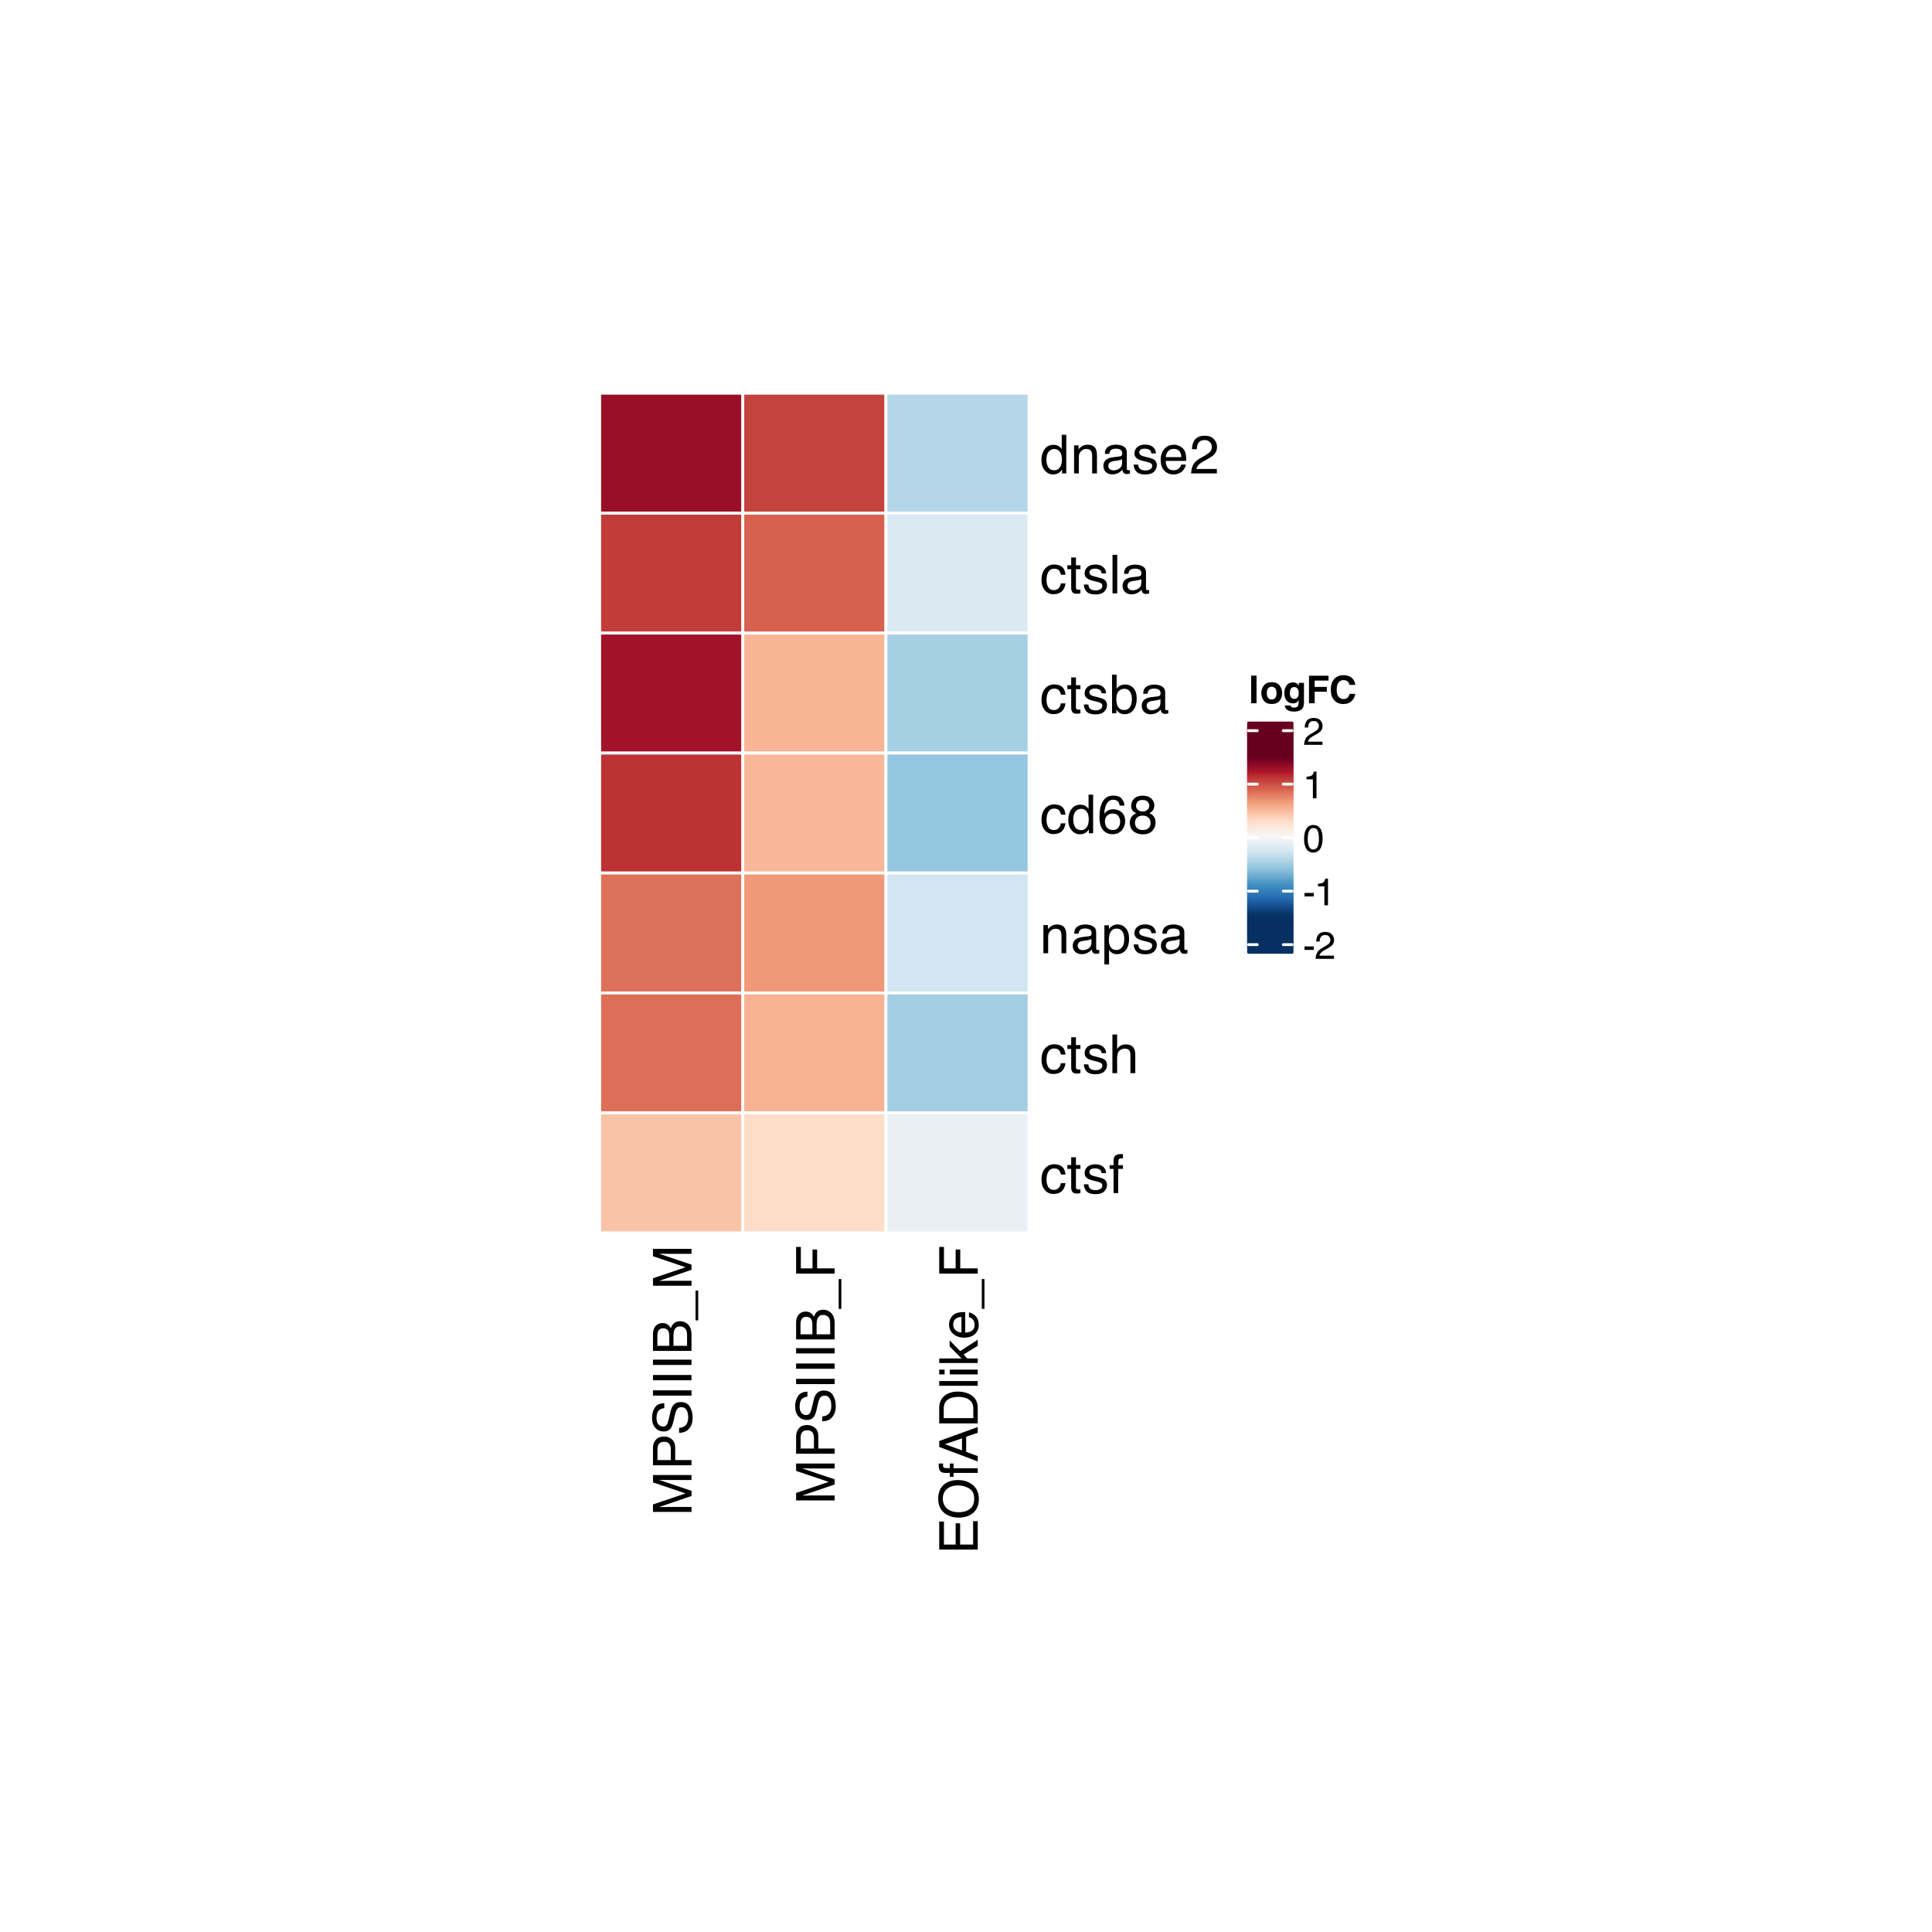 <?xml version="1.0" encoding="UTF-8"?>
<svg xmlns="http://www.w3.org/2000/svg" xmlns:xlink="http://www.w3.org/1999/xlink" width="504" height="504" viewBox="0 0 504 504">
<defs>
<g>
<g id="glyph-0-0">
<path d="M 0.453 0 L 0.453 -10.047 L 8.422 -10.047 L 8.422 0 Z M 7.172 -1.266 L 7.172 -8.781 L 1.703 -8.781 L 1.703 -1.266 Z M 7.172 -1.266 "/>
</g>
<g id="glyph-0-1">
<path d="M 1.688 -3.578 C 1.688 -2.797 1.852 -2.141 2.188 -1.609 C 2.52 -1.078 3.051 -0.812 3.781 -0.812 C 4.352 -0.812 4.82 -1.055 5.188 -1.547 C 5.551 -2.035 5.734 -2.738 5.734 -3.656 C 5.734 -4.582 5.539 -5.266 5.156 -5.703 C 4.781 -6.148 4.316 -6.375 3.766 -6.375 C 3.148 -6.375 2.648 -6.133 2.266 -5.656 C 1.879 -5.188 1.688 -4.492 1.688 -3.578 Z M 3.531 -7.453 C 4.094 -7.453 4.562 -7.332 4.938 -7.094 C 5.156 -6.957 5.406 -6.719 5.688 -6.375 L 5.688 -10.078 L 6.875 -10.078 L 6.875 0 L 5.766 0 L 5.766 -1.016 C 5.473 -0.566 5.129 -0.238 4.734 -0.031 C 4.348 0.164 3.898 0.266 3.391 0.266 C 2.578 0.266 1.875 -0.078 1.281 -0.766 C 0.688 -1.453 0.391 -2.363 0.391 -3.5 C 0.391 -4.57 0.66 -5.5 1.203 -6.281 C 1.742 -7.062 2.52 -7.453 3.531 -7.453 Z M 3.531 -7.453 "/>
</g>
<g id="glyph-0-2">
<path d="M 0.906 -7.328 L 2.078 -7.328 L 2.078 -6.281 C 2.422 -6.707 2.785 -7.016 3.172 -7.203 C 3.555 -7.391 3.988 -7.484 4.469 -7.484 C 5.5 -7.484 6.195 -7.125 6.562 -6.406 C 6.77 -6 6.875 -5.43 6.875 -4.703 L 6.875 0 L 5.625 0 L 5.625 -4.609 C 5.625 -5.055 5.555 -5.414 5.422 -5.688 C 5.203 -6.145 4.805 -6.375 4.234 -6.375 C 3.941 -6.375 3.703 -6.348 3.516 -6.297 C 3.18 -6.191 2.883 -5.988 2.625 -5.688 C 2.414 -5.445 2.281 -5.195 2.219 -4.938 C 2.164 -4.676 2.141 -4.305 2.141 -3.828 L 2.141 0 L 0.906 0 Z M 3.797 -7.5 Z M 3.797 -7.5 "/>
</g>
<g id="glyph-0-3">
<path d="M 1.844 -1.953 C 1.844 -1.598 1.973 -1.316 2.234 -1.109 C 2.492 -0.898 2.801 -0.797 3.156 -0.797 C 3.594 -0.797 4.016 -0.895 4.422 -1.094 C 5.098 -1.426 5.438 -1.973 5.438 -2.734 L 5.438 -3.719 C 5.289 -3.625 5.098 -3.547 4.859 -3.484 C 4.617 -3.422 4.383 -3.375 4.156 -3.344 L 3.422 -3.25 C 2.973 -3.195 2.633 -3.102 2.406 -2.969 C 2.031 -2.758 1.844 -2.422 1.844 -1.953 Z M 4.828 -4.438 C 5.109 -4.469 5.297 -4.586 5.391 -4.797 C 5.441 -4.898 5.469 -5.055 5.469 -5.266 C 5.469 -5.68 5.316 -5.984 5.016 -6.172 C 4.723 -6.359 4.301 -6.453 3.75 -6.453 C 3.102 -6.453 2.645 -6.281 2.375 -5.938 C 2.227 -5.75 2.129 -5.469 2.078 -5.094 L 0.938 -5.094 C 0.957 -5.988 1.25 -6.613 1.812 -6.969 C 2.375 -7.32 3.031 -7.5 3.781 -7.5 C 4.633 -7.5 5.332 -7.332 5.875 -7 C 6.406 -6.676 6.672 -6.164 6.672 -5.469 L 6.672 -1.266 C 6.672 -1.129 6.695 -1.02 6.75 -0.938 C 6.801 -0.863 6.91 -0.828 7.078 -0.828 C 7.141 -0.828 7.203 -0.832 7.266 -0.844 C 7.336 -0.852 7.41 -0.863 7.484 -0.875 L 7.484 0.031 C 7.297 0.082 7.148 0.113 7.047 0.125 C 6.941 0.145 6.805 0.156 6.641 0.156 C 6.211 0.156 5.906 0.004 5.719 -0.297 C 5.613 -0.453 5.539 -0.676 5.5 -0.969 C 5.25 -0.645 4.891 -0.359 4.422 -0.109 C 3.953 0.129 3.438 0.25 2.875 0.25 C 2.195 0.25 1.641 0.047 1.203 -0.359 C 0.773 -0.773 0.562 -1.297 0.562 -1.922 C 0.562 -2.598 0.77 -3.125 1.188 -3.5 C 1.613 -3.875 2.172 -4.102 2.859 -4.188 Z M 3.812 -7.5 Z M 3.812 -7.5 "/>
</g>
<g id="glyph-0-4">
<path d="M 1.641 -2.297 C 1.672 -1.891 1.77 -1.578 1.938 -1.359 C 2.25 -0.961 2.789 -0.766 3.562 -0.766 C 4.008 -0.766 4.406 -0.863 4.75 -1.062 C 5.102 -1.258 5.281 -1.562 5.281 -1.969 C 5.281 -2.289 5.141 -2.531 4.859 -2.688 C 4.68 -2.789 4.332 -2.91 3.812 -3.047 L 2.828 -3.281 C 2.203 -3.438 1.742 -3.613 1.453 -3.812 C 0.922 -4.145 0.656 -4.602 0.656 -5.188 C 0.656 -5.883 0.906 -6.445 1.406 -6.875 C 1.906 -7.301 2.578 -7.516 3.422 -7.516 C 4.523 -7.516 5.316 -7.191 5.797 -6.547 C 6.109 -6.129 6.258 -5.688 6.25 -5.219 L 5.094 -5.219 C 5.062 -5.5 4.961 -5.75 4.797 -5.969 C 4.516 -6.289 4.023 -6.453 3.328 -6.453 C 2.859 -6.453 2.504 -6.363 2.266 -6.188 C 2.023 -6.008 1.906 -5.773 1.906 -5.484 C 1.906 -5.172 2.062 -4.914 2.375 -4.719 C 2.562 -4.602 2.832 -4.504 3.188 -4.422 L 4 -4.219 C 4.883 -4.008 5.477 -3.805 5.781 -3.609 C 6.258 -3.285 6.5 -2.789 6.5 -2.125 C 6.5 -1.469 6.25 -0.898 5.75 -0.422 C 5.258 0.047 4.508 0.281 3.5 0.281 C 2.406 0.281 1.629 0.035 1.172 -0.453 C 0.723 -0.953 0.484 -1.566 0.453 -2.297 Z M 3.453 -7.5 Z M 3.453 -7.5 "/>
</g>
<g id="glyph-0-5">
<path d="M 3.953 -7.484 C 4.473 -7.484 4.973 -7.359 5.453 -7.109 C 5.941 -6.867 6.316 -6.555 6.578 -6.172 C 6.828 -5.805 6.988 -5.375 7.062 -4.875 C 7.133 -4.539 7.172 -4.004 7.172 -3.266 L 1.812 -3.266 C 1.832 -2.523 2.004 -1.93 2.328 -1.484 C 2.66 -1.035 3.172 -0.812 3.859 -0.812 C 4.504 -0.812 5.02 -1.02 5.406 -1.438 C 5.625 -1.688 5.773 -1.973 5.859 -2.297 L 7.078 -2.297 C 7.047 -2.023 6.938 -1.723 6.75 -1.391 C 6.57 -1.066 6.375 -0.801 6.156 -0.594 C 5.781 -0.227 5.316 0.02 4.766 0.156 C 4.473 0.227 4.141 0.266 3.766 0.266 C 2.848 0.266 2.07 -0.066 1.438 -0.734 C 0.812 -1.398 0.5 -2.328 0.5 -3.516 C 0.5 -4.691 0.816 -5.645 1.453 -6.375 C 2.086 -7.113 2.922 -7.484 3.953 -7.484 Z M 5.906 -4.25 C 5.863 -4.781 5.75 -5.207 5.562 -5.531 C 5.227 -6.113 4.664 -6.406 3.875 -6.406 C 3.312 -6.406 2.836 -6.203 2.453 -5.797 C 2.066 -5.391 1.863 -4.875 1.844 -4.25 Z M 3.828 -7.5 Z M 3.828 -7.5 "/>
</g>
<g id="glyph-0-6">
<path d="M 0.438 0 C 0.477 -0.844 0.648 -1.578 0.953 -2.203 C 1.266 -2.828 1.859 -3.395 2.734 -3.906 L 4.047 -4.656 C 4.629 -5 5.039 -5.289 5.281 -5.531 C 5.656 -5.914 5.844 -6.352 5.844 -6.844 C 5.844 -7.406 5.672 -7.852 5.328 -8.188 C 4.984 -8.531 4.531 -8.703 3.969 -8.703 C 3.125 -8.703 2.539 -8.379 2.219 -7.734 C 2.039 -7.391 1.941 -6.914 1.922 -6.312 L 0.672 -6.312 C 0.691 -7.164 0.852 -7.863 1.156 -8.406 C 1.688 -9.352 2.625 -9.828 3.969 -9.828 C 5.094 -9.828 5.91 -9.52 6.422 -8.906 C 6.941 -8.301 7.203 -7.629 7.203 -6.891 C 7.203 -6.109 6.926 -5.438 6.375 -4.875 C 6.062 -4.551 5.488 -4.16 4.656 -3.703 L 3.719 -3.188 C 3.281 -2.938 2.93 -2.703 2.672 -2.484 C 2.211 -2.086 1.926 -1.645 1.812 -1.156 L 7.156 -1.156 L 7.156 0 Z M 0.438 0 "/>
</g>
<g id="glyph-0-7">
<path d="M 3.719 -7.531 C 4.551 -7.531 5.223 -7.328 5.734 -6.922 C 6.254 -6.523 6.566 -5.836 6.672 -4.859 L 5.469 -4.859 C 5.395 -5.305 5.227 -5.68 4.969 -5.984 C 4.719 -6.285 4.301 -6.438 3.719 -6.438 C 2.938 -6.438 2.379 -6.051 2.047 -5.281 C 1.828 -4.789 1.719 -4.18 1.719 -3.453 C 1.719 -2.711 1.867 -2.094 2.172 -1.594 C 2.484 -1.094 2.973 -0.844 3.641 -0.844 C 4.148 -0.844 4.555 -1 4.859 -1.312 C 5.16 -1.625 5.363 -2.051 5.469 -2.594 L 6.672 -2.594 C 6.535 -1.625 6.191 -0.91 5.641 -0.453 C 5.098 -0.004 4.398 0.219 3.547 0.219 C 2.586 0.219 1.82 -0.129 1.25 -0.828 C 0.688 -1.535 0.406 -2.41 0.406 -3.453 C 0.406 -4.742 0.719 -5.742 1.344 -6.453 C 1.969 -7.172 2.758 -7.531 3.719 -7.531 Z M 3.531 -7.5 Z M 3.531 -7.5 "/>
</g>
<g id="glyph-0-8">
<path d="M 1.156 -9.359 L 2.391 -9.359 L 2.391 -7.328 L 3.562 -7.328 L 3.562 -6.312 L 2.391 -6.312 L 2.391 -1.531 C 2.391 -1.281 2.477 -1.113 2.656 -1.031 C 2.75 -0.977 2.906 -0.953 3.125 -0.953 C 3.188 -0.953 3.25 -0.953 3.312 -0.953 C 3.383 -0.953 3.469 -0.957 3.562 -0.969 L 3.562 0 C 3.414 0.039 3.266 0.066 3.109 0.078 C 2.961 0.098 2.801 0.109 2.625 0.109 C 2.051 0.109 1.66 -0.035 1.453 -0.328 C 1.254 -0.617 1.156 -1 1.156 -1.469 L 1.156 -6.312 L 0.156 -6.312 L 0.156 -7.328 L 1.156 -7.328 Z M 1.156 -9.359 "/>
</g>
<g id="glyph-0-9">
<path d="M 0.938 -10.047 L 2.172 -10.047 L 2.172 0 L 0.938 0 Z M 0.938 -10.047 "/>
</g>
<g id="glyph-0-10">
<path d="M 0.812 -10.078 L 2 -10.078 L 2 -6.438 C 2.27 -6.781 2.594 -7.047 2.969 -7.234 C 3.344 -7.422 3.75 -7.516 4.188 -7.516 C 5.094 -7.516 5.828 -7.203 6.391 -6.578 C 6.961 -5.953 7.25 -5.023 7.25 -3.797 C 7.25 -2.641 6.969 -1.676 6.406 -0.906 C 5.852 -0.145 5.078 0.234 4.078 0.234 C 3.523 0.234 3.055 0.098 2.672 -0.172 C 2.441 -0.328 2.195 -0.582 1.938 -0.938 L 1.938 0 L 0.812 0 Z M 4 -0.859 C 4.664 -0.859 5.164 -1.117 5.5 -1.641 C 5.832 -2.172 6 -2.867 6 -3.734 C 6 -4.504 5.832 -5.141 5.5 -5.641 C 5.164 -6.148 4.68 -6.406 4.047 -6.406 C 3.484 -6.406 2.988 -6.195 2.562 -5.781 C 2.145 -5.375 1.938 -4.691 1.938 -3.734 C 1.938 -3.047 2.02 -2.488 2.188 -2.062 C 2.52 -1.258 3.125 -0.859 4 -0.859 Z M 4 -0.859 "/>
</g>
<g id="glyph-0-11">
<path d="M 4.094 -9.828 C 5.188 -9.828 5.945 -9.539 6.375 -8.969 C 6.812 -8.406 7.031 -7.82 7.031 -7.219 L 5.812 -7.219 C 5.738 -7.613 5.625 -7.922 5.469 -8.141 C 5.164 -8.547 4.711 -8.75 4.109 -8.75 C 3.422 -8.75 2.875 -8.43 2.469 -7.797 C 2.062 -7.16 1.836 -6.25 1.797 -5.062 C 2.078 -5.477 2.43 -5.789 2.859 -6 C 3.254 -6.176 3.691 -6.266 4.172 -6.266 C 4.992 -6.266 5.707 -6.004 6.312 -5.484 C 6.926 -4.961 7.234 -4.18 7.234 -3.141 C 7.234 -2.254 6.941 -1.469 6.359 -0.781 C 5.785 -0.094 4.961 0.25 3.891 0.25 C 2.973 0.25 2.18 -0.094 1.516 -0.781 C 0.859 -1.477 0.531 -2.648 0.531 -4.297 C 0.531 -5.516 0.676 -6.547 0.969 -7.391 C 1.539 -9.016 2.582 -9.828 4.094 -9.828 Z M 4 -0.844 C 4.656 -0.844 5.141 -1.055 5.453 -1.484 C 5.773 -1.922 5.938 -2.438 5.938 -3.031 C 5.938 -3.531 5.789 -4.004 5.5 -4.453 C 5.219 -4.91 4.695 -5.141 3.938 -5.141 C 3.414 -5.141 2.953 -4.961 2.547 -4.609 C 2.148 -4.266 1.953 -3.738 1.953 -3.031 C 1.953 -2.414 2.133 -1.895 2.5 -1.469 C 2.863 -1.051 3.363 -0.844 4 -0.844 Z M 4 -0.844 "/>
</g>
<g id="glyph-0-12">
<path d="M 3.812 -5.688 C 4.352 -5.688 4.773 -5.836 5.078 -6.141 C 5.379 -6.441 5.531 -6.801 5.531 -7.219 C 5.531 -7.582 5.383 -7.914 5.094 -8.219 C 4.801 -8.531 4.359 -8.688 3.766 -8.688 C 3.172 -8.688 2.738 -8.531 2.469 -8.219 C 2.207 -7.914 2.078 -7.562 2.078 -7.156 C 2.078 -6.695 2.25 -6.336 2.594 -6.078 C 2.938 -5.816 3.344 -5.688 3.812 -5.688 Z M 3.891 -0.844 C 4.453 -0.844 4.922 -0.992 5.297 -1.297 C 5.672 -1.609 5.859 -2.07 5.859 -2.688 C 5.859 -3.312 5.664 -3.785 5.281 -4.109 C 4.895 -4.441 4.398 -4.609 3.797 -4.609 C 3.203 -4.609 2.719 -4.441 2.344 -4.109 C 1.977 -3.773 1.797 -3.312 1.797 -2.719 C 1.797 -2.207 1.961 -1.766 2.297 -1.391 C 2.641 -1.023 3.172 -0.844 3.891 -0.844 Z M 2.141 -5.219 C 1.797 -5.363 1.523 -5.535 1.328 -5.734 C 0.973 -6.098 0.797 -6.57 0.797 -7.156 C 0.797 -7.883 1.055 -8.508 1.578 -9.031 C 2.109 -9.551 2.859 -9.812 3.828 -9.812 C 4.773 -9.812 5.516 -9.562 6.047 -9.062 C 6.578 -8.57 6.844 -8 6.844 -7.344 C 6.844 -6.727 6.688 -6.234 6.375 -5.859 C 6.207 -5.641 5.941 -5.43 5.578 -5.234 C 5.984 -5.047 6.301 -4.832 6.531 -4.594 C 6.957 -4.133 7.172 -3.539 7.172 -2.812 C 7.172 -1.945 6.879 -1.211 6.297 -0.609 C 5.723 -0.016 4.91 0.281 3.859 0.281 C 2.898 0.281 2.094 0.023 1.438 -0.484 C 0.781 -1.004 0.453 -1.758 0.453 -2.75 C 0.453 -3.32 0.594 -3.816 0.875 -4.234 C 1.156 -4.66 1.578 -4.988 2.141 -5.219 Z M 2.141 -5.219 "/>
</g>
<g id="glyph-0-13">
<path d="M 4 -0.828 C 4.57 -0.828 5.047 -1.066 5.422 -1.547 C 5.805 -2.023 6 -2.742 6 -3.703 C 6 -4.285 5.914 -4.785 5.75 -5.203 C 5.426 -6.016 4.844 -6.422 4 -6.422 C 3.145 -6.422 2.562 -5.992 2.25 -5.141 C 2.07 -4.68 1.984 -4.102 1.984 -3.406 C 1.984 -2.844 2.07 -2.363 2.25 -1.969 C 2.562 -1.207 3.145 -0.828 4 -0.828 Z M 0.812 -7.281 L 2 -7.281 L 2 -6.312 C 2.25 -6.645 2.52 -6.906 2.812 -7.094 C 3.227 -7.363 3.711 -7.5 4.266 -7.5 C 5.098 -7.5 5.801 -7.18 6.375 -6.547 C 6.957 -5.91 7.25 -5.004 7.25 -3.828 C 7.25 -2.223 6.832 -1.082 6 -0.406 C 5.469 0.031 4.852 0.25 4.156 0.25 C 3.602 0.25 3.141 0.129 2.766 -0.109 C 2.547 -0.254 2.301 -0.492 2.031 -0.828 L 2.031 2.922 L 0.812 2.922 Z M 0.812 -7.281 "/>
</g>
<g id="glyph-0-14">
<path d="M 0.906 -10.078 L 2.141 -10.078 L 2.141 -6.328 C 2.43 -6.703 2.691 -6.961 2.922 -7.109 C 3.316 -7.367 3.812 -7.5 4.406 -7.5 C 5.469 -7.5 6.188 -7.129 6.562 -6.391 C 6.77 -5.984 6.875 -5.422 6.875 -4.703 L 6.875 0 L 5.609 0 L 5.609 -4.609 C 5.609 -5.148 5.539 -5.547 5.406 -5.797 C 5.176 -6.203 4.754 -6.406 4.141 -6.406 C 3.629 -6.406 3.164 -6.227 2.75 -5.875 C 2.344 -5.52 2.141 -4.859 2.141 -3.891 L 2.141 0 L 0.906 0 Z M 0.906 -10.078 "/>
</g>
<g id="glyph-0-15">
<path d="M 1.203 -8.438 C 1.223 -8.945 1.316 -9.32 1.484 -9.562 C 1.766 -9.977 2.316 -10.188 3.141 -10.188 C 3.211 -10.188 3.289 -10.18 3.375 -10.172 C 3.457 -10.172 3.551 -10.164 3.656 -10.156 L 3.656 -9.031 C 3.531 -9.039 3.438 -9.047 3.375 -9.047 C 3.32 -9.055 3.27 -9.062 3.219 -9.062 C 2.844 -9.062 2.617 -8.961 2.547 -8.766 C 2.473 -8.578 2.438 -8.082 2.438 -7.281 L 3.656 -7.281 L 3.656 -6.312 L 2.422 -6.312 L 2.422 0 L 1.203 0 L 1.203 -6.312 L 0.188 -6.312 L 0.188 -7.281 L 1.203 -7.281 Z M 1.203 -8.438 "/>
</g>
<g id="glyph-1-0">
<path d="M 0 -0.453 L -10.047 -0.453 L -10.047 -8.422 L 0 -8.422 Z M -1.266 -7.172 L -8.781 -7.172 L -8.781 -1.703 L -1.266 -1.703 Z M -1.266 -7.172 "/>
</g>
<g id="glyph-1-1">
<path d="M -10.047 -1.031 L -10.047 -2.984 L -1.547 -5.859 L -10.047 -8.734 L -10.047 -10.656 L 0 -10.656 L 0 -9.359 L -5.922 -9.359 C -6.129 -9.359 -6.469 -9.363 -6.938 -9.375 C -7.414 -9.383 -7.926 -9.391 -8.469 -9.391 L 0 -6.531 L 0 -5.188 L -8.469 -2.297 L -8.156 -2.297 C -7.914 -2.297 -7.539 -2.301 -7.031 -2.312 C -6.531 -2.32 -6.16 -2.328 -5.922 -2.328 L 0 -2.328 L 0 -1.031 Z M -10.047 -1.031 "/>
</g>
<g id="glyph-1-2">
<path d="M -10.047 -1.203 L -10.047 -5.719 C -10.047 -6.613 -9.789 -7.332 -9.281 -7.875 C -8.781 -8.426 -8.078 -8.703 -7.172 -8.703 C -6.379 -8.703 -5.691 -8.457 -5.109 -7.969 C -4.535 -7.477 -4.25 -6.727 -4.25 -5.719 L -4.25 -2.562 L 0 -2.562 L 0 -1.203 Z M -7.156 -7.328 C -7.895 -7.328 -8.395 -7.051 -8.656 -6.5 C -8.801 -6.195 -8.875 -5.785 -8.875 -5.266 L -8.875 -2.562 L -5.391 -2.562 L -5.391 -5.266 C -5.391 -5.879 -5.52 -6.375 -5.781 -6.75 C -6.039 -7.133 -6.5 -7.328 -7.156 -7.328 Z M -7.156 -7.328 "/>
</g>
<g id="glyph-1-3">
<path d="M -3.234 -1.953 C -2.672 -1.984 -2.211 -2.117 -1.859 -2.359 C -1.191 -2.805 -0.859 -3.602 -0.859 -4.75 C -0.859 -5.258 -0.93 -5.723 -1.078 -6.141 C -1.359 -6.953 -1.863 -7.359 -2.594 -7.359 C -3.133 -7.359 -3.523 -7.188 -3.766 -6.844 C -3.992 -6.5 -4.191 -5.957 -4.359 -5.219 L -4.656 -3.859 C -4.863 -2.961 -5.086 -2.332 -5.328 -1.969 C -5.742 -1.332 -6.367 -1.016 -7.203 -1.016 C -8.109 -1.016 -8.848 -1.328 -9.422 -1.953 C -10.004 -2.578 -10.297 -3.457 -10.297 -4.594 C -10.297 -5.656 -10.039 -6.551 -9.531 -7.281 C -9.02 -8.02 -8.207 -8.391 -7.094 -8.391 L -7.094 -7.109 C -7.633 -7.035 -8.047 -6.891 -8.328 -6.672 C -8.859 -6.254 -9.125 -5.551 -9.125 -4.562 C -9.125 -3.758 -8.953 -3.18 -8.609 -2.828 C -8.273 -2.473 -7.883 -2.297 -7.438 -2.297 C -6.945 -2.297 -6.586 -2.504 -6.359 -2.922 C -6.211 -3.191 -6.031 -3.801 -5.812 -4.75 L -5.484 -6.156 C -5.328 -6.832 -5.117 -7.352 -4.859 -7.719 C -4.391 -8.363 -3.707 -8.688 -2.812 -8.688 C -1.695 -8.688 -0.898 -8.281 -0.422 -7.469 C 0.055 -6.656 0.297 -5.719 0.297 -4.656 C 0.297 -3.406 -0.02 -2.426 -0.656 -1.719 C -1.289 -1.008 -2.148 -0.66 -3.234 -0.672 Z M -10.312 -4.703 Z M -10.312 -4.703 "/>
</g>
<g id="glyph-1-4">
<path d="M -10.047 -1.375 L -10.047 -2.75 L 0 -2.75 L 0 -1.375 Z M -10.047 -1.375 "/>
</g>
<g id="glyph-1-5">
<path d="M -5.797 -4.844 C -5.797 -5.414 -5.875 -5.863 -6.031 -6.188 C -6.281 -6.688 -6.734 -6.938 -7.391 -6.938 C -8.047 -6.938 -8.488 -6.664 -8.719 -6.125 C -8.844 -5.832 -8.906 -5.391 -8.906 -4.797 L -8.906 -2.359 L -5.797 -2.359 Z M -1.156 -5.297 C -1.156 -6.129 -1.398 -6.723 -1.891 -7.078 C -2.191 -7.305 -2.562 -7.422 -3 -7.422 C -3.727 -7.422 -4.223 -7.094 -4.484 -6.438 C -4.629 -6.094 -4.703 -5.633 -4.703 -5.062 L -4.703 -2.359 L -1.156 -2.359 Z M -10.047 -1.031 L -10.047 -5.344 C -10.047 -6.52 -9.691 -7.359 -8.984 -7.859 C -8.578 -8.148 -8.098 -8.297 -7.547 -8.297 C -6.922 -8.297 -6.406 -8.113 -6 -7.75 C -5.781 -7.562 -5.582 -7.297 -5.406 -6.953 C -5.207 -7.461 -4.988 -7.844 -4.75 -8.094 C -4.312 -8.551 -3.707 -8.781 -2.938 -8.781 C -2.289 -8.781 -1.703 -8.578 -1.172 -8.172 C -0.391 -7.566 0 -6.602 0 -5.281 L 0 -1.031 Z M -10.047 -1.031 "/>
</g>
<g id="glyph-1-6">
<path d="M 1.75 0 L 1.062 0 L 1.062 -7.781 L 1.75 -7.781 Z M 1.75 0 "/>
</g>
<g id="glyph-1-7">
<path d="M -10.047 -1.203 L -10.047 -8.156 L -8.812 -8.156 L -8.812 -2.562 L -5.766 -2.562 L -5.766 -7.484 L -4.562 -7.484 L -4.562 -2.562 L 0 -2.562 L 0 -1.203 Z M -10.047 -1.203 "/>
</g>
<g id="glyph-1-8">
<path d="M -10.047 -1.203 L -10.047 -8.516 L -8.812 -8.516 L -8.812 -2.516 L -5.766 -2.516 L -5.766 -8.062 L -4.594 -8.062 L -4.594 -2.516 L -1.203 -2.516 L -1.203 -8.625 L 0 -8.625 L 0 -1.203 Z M -10.047 -4.906 Z M -10.047 -4.906 "/>
</g>
<g id="glyph-1-9">
<path d="M -10.312 -5.406 C -10.312 -7.176 -9.742 -8.488 -8.609 -9.344 C -7.723 -10.008 -6.586 -10.344 -5.203 -10.344 C -3.703 -10.344 -2.453 -9.957 -1.453 -9.188 C -0.285 -8.301 0.297 -7.031 0.297 -5.375 C 0.297 -3.832 -0.211 -2.617 -1.234 -1.734 C -2.223 -0.941 -3.469 -0.547 -4.969 -0.547 C -6.32 -0.547 -7.484 -0.883 -8.453 -1.562 C -9.691 -2.426 -10.312 -3.707 -10.312 -5.406 Z M -0.922 -5.531 C -0.922 -6.727 -1.348 -7.594 -2.203 -8.125 C -3.066 -8.664 -4.055 -8.938 -5.172 -8.938 C -6.359 -8.938 -7.312 -8.629 -8.031 -8.016 C -8.75 -7.398 -9.109 -6.555 -9.109 -5.484 C -9.109 -4.441 -8.75 -3.594 -8.031 -2.938 C -7.32 -2.281 -6.27 -1.953 -4.875 -1.953 C -3.77 -1.953 -2.832 -2.234 -2.062 -2.797 C -1.301 -3.359 -0.922 -4.27 -0.922 -5.531 Z M -10.312 -5.438 Z M -10.312 -5.438 "/>
</g>
<g id="glyph-1-10">
<path d="M -8.438 -1.203 C -8.945 -1.223 -9.32 -1.316 -9.562 -1.484 C -9.977 -1.766 -10.188 -2.316 -10.188 -3.141 C -10.188 -3.211 -10.18 -3.289 -10.172 -3.375 C -10.172 -3.457 -10.164 -3.551 -10.156 -3.656 L -9.031 -3.656 C -9.039 -3.531 -9.047 -3.438 -9.047 -3.375 C -9.055 -3.32 -9.062 -3.27 -9.062 -3.219 C -9.062 -2.844 -8.961 -2.617 -8.766 -2.547 C -8.578 -2.473 -8.082 -2.438 -7.281 -2.438 L -7.281 -3.656 L -6.312 -3.656 L -6.312 -2.422 L 0 -2.422 L 0 -1.203 L -6.312 -1.203 L -6.312 -0.188 L -7.281 -0.188 L -7.281 -1.203 Z M -8.438 -1.203 "/>
</g>
<g id="glyph-1-11">
<path d="M -4.109 -6.219 L -8.547 -4.703 L -4.109 -3.078 Z M -10.047 -3.984 L -10.047 -5.531 L 0 -9.172 L 0 -7.672 L -3.016 -6.656 L -3.016 -2.688 L 0 -1.594 L 0 -0.203 Z M -10.047 -3.984 "/>
</g>
<g id="glyph-1-12">
<path d="M -1.156 -4.922 C -1.156 -5.379 -1.207 -5.758 -1.312 -6.062 C -1.488 -6.582 -1.828 -7.016 -2.328 -7.359 C -2.734 -7.629 -3.254 -7.82 -3.891 -7.938 C -4.266 -8.008 -4.613 -8.047 -4.938 -8.047 C -6.188 -8.047 -7.156 -7.797 -7.844 -7.297 C -8.531 -6.805 -8.875 -6.008 -8.875 -4.906 L -8.875 -2.5 L -1.156 -2.5 Z M -10.047 -1.125 L -10.047 -5.203 C -10.047 -6.578 -9.555 -7.645 -8.578 -8.406 C -7.691 -9.082 -6.555 -9.422 -5.172 -9.422 C -4.109 -9.422 -3.145 -9.223 -2.281 -8.828 C -0.758 -8.117 0 -6.906 0 -5.188 L 0 -1.125 Z M -10.047 -1.125 "/>
</g>
<g id="glyph-1-13">
<path d="M -10.047 -0.938 L -10.047 -2.172 L 0 -2.172 L 0 -0.938 Z M -10.047 -0.938 "/>
</g>
<g id="glyph-1-14">
<path d="M -7.281 -0.906 L -7.281 -2.156 L 0 -2.156 L 0 -0.906 Z M -10.047 -0.906 L -10.047 -2.156 L -8.641 -2.156 L -8.641 -0.906 Z M -10.047 -0.906 "/>
</g>
<g id="glyph-1-15">
<path d="M -10.047 -0.875 L -10.047 -2.062 L -4.219 -2.062 L -7.328 -5.219 L -7.328 -6.781 L -4.578 -3.984 L 0 -6.953 L 0 -5.375 L -3.688 -3.094 L -2.75 -2.062 L 0 -2.062 L 0 -0.875 Z M -10.047 -0.875 "/>
</g>
<g id="glyph-1-16">
<path d="M -7.484 -3.953 C -7.484 -4.473 -7.359 -4.973 -7.109 -5.453 C -6.867 -5.941 -6.555 -6.316 -6.172 -6.578 C -5.805 -6.828 -5.375 -6.988 -4.875 -7.062 C -4.539 -7.133 -4.004 -7.172 -3.266 -7.172 L -3.266 -1.812 C -2.523 -1.832 -1.93 -2.004 -1.484 -2.328 C -1.035 -2.66 -0.812 -3.172 -0.812 -3.859 C -0.812 -4.504 -1.02 -5.02 -1.438 -5.406 C -1.688 -5.625 -1.973 -5.773 -2.297 -5.859 L -2.297 -7.078 C -2.023 -7.047 -1.723 -6.938 -1.391 -6.75 C -1.066 -6.57 -0.801 -6.375 -0.594 -6.156 C -0.227 -5.781 0.02 -5.316 0.156 -4.766 C 0.227 -4.473 0.266 -4.141 0.266 -3.766 C 0.266 -2.848 -0.066 -2.07 -0.734 -1.438 C -1.398 -0.812 -2.328 -0.5 -3.516 -0.5 C -4.691 -0.5 -5.645 -0.816 -6.375 -1.453 C -7.113 -2.086 -7.484 -2.922 -7.484 -3.953 Z M -4.25 -5.906 C -4.781 -5.863 -5.207 -5.75 -5.531 -5.562 C -6.113 -5.227 -6.406 -4.664 -6.406 -3.875 C -6.406 -3.312 -6.203 -2.836 -5.797 -2.453 C -5.391 -2.066 -4.875 -1.863 -4.25 -1.844 Z M -7.5 -3.828 Z M -7.5 -3.828 "/>
</g>
<g id="glyph-2-0">
<path d="M 0.75 -7.203 L 6.547 -7.203 L 6.547 0 L 0.75 0 Z M 5.656 -0.906 L 5.656 -6.297 L 1.656 -6.297 L 1.656 -0.906 Z M 5.656 -0.906 "/>
</g>
<g id="glyph-2-1">
<path d="M 0.672 -7.203 L 2.078 -7.203 L 2.078 0 L 0.672 0 Z M 0.672 -7.203 "/>
</g>
<g id="glyph-2-2">
<path d="M 5.094 -4.656 C 5.539 -4.082 5.766 -3.414 5.766 -2.656 C 5.766 -1.875 5.539 -1.203 5.094 -0.641 C 4.645 -0.086 3.961 0.188 3.047 0.188 C 2.129 0.188 1.445 -0.086 1 -0.641 C 0.551 -1.203 0.328 -1.875 0.328 -2.656 C 0.328 -3.414 0.551 -4.078 1 -4.641 C 1.445 -5.211 2.129 -5.5 3.047 -5.5 C 3.961 -5.5 4.645 -5.219 5.094 -4.656 Z M 3.031 -4.312 C 2.625 -4.312 2.312 -4.164 2.094 -3.875 C 1.875 -3.594 1.766 -3.188 1.766 -2.656 C 1.766 -2.113 1.875 -1.695 2.094 -1.406 C 2.312 -1.125 2.625 -0.984 3.031 -0.984 C 3.438 -0.984 3.75 -1.125 3.969 -1.406 C 4.188 -1.695 4.297 -2.113 4.297 -2.656 C 4.297 -3.188 4.188 -3.594 3.969 -3.875 C 3.75 -4.164 3.438 -4.312 3.031 -4.312 Z M 3.031 -4.312 "/>
</g>
<g id="glyph-2-3">
<path d="M 2.156 0.938 C 2.301 1.062 2.551 1.125 2.906 1.125 C 3.406 1.125 3.742 0.957 3.922 0.625 C 4.023 0.406 4.078 0.039 4.078 -0.469 L 4.078 -0.812 C 3.941 -0.582 3.801 -0.41 3.656 -0.297 C 3.375 -0.078 3.016 0.031 2.578 0.031 C 1.891 0.031 1.344 -0.207 0.938 -0.688 C 0.531 -1.176 0.328 -1.828 0.328 -2.641 C 0.328 -3.43 0.52 -4.098 0.906 -4.641 C 1.301 -5.18 1.863 -5.453 2.594 -5.453 C 2.852 -5.453 3.082 -5.41 3.281 -5.328 C 3.625 -5.191 3.898 -4.938 4.109 -4.562 L 4.109 -5.328 L 5.453 -5.328 L 5.453 -0.281 C 5.453 0.406 5.336 0.926 5.109 1.281 C 4.711 1.875 3.953 2.172 2.828 2.172 C 2.148 2.172 1.594 2.035 1.156 1.766 C 0.727 1.504 0.492 1.109 0.453 0.578 L 1.969 0.578 C 2 0.742 2.062 0.863 2.156 0.938 Z M 1.922 -1.812 C 2.109 -1.363 2.445 -1.141 2.938 -1.141 C 3.258 -1.141 3.531 -1.258 3.75 -1.5 C 3.977 -1.75 4.094 -2.145 4.094 -2.688 C 4.094 -3.188 3.984 -3.566 3.766 -3.828 C 3.555 -4.098 3.273 -4.234 2.922 -4.234 C 2.43 -4.234 2.094 -4.004 1.906 -3.547 C 1.812 -3.297 1.766 -2.992 1.766 -2.641 C 1.766 -2.328 1.816 -2.051 1.922 -1.812 Z M 1.922 -1.812 "/>
</g>
<g id="glyph-2-4">
<path d="M 5.859 -5.922 L 2.25 -5.922 L 2.25 -4.266 L 5.422 -4.266 L 5.422 -3.016 L 2.25 -3.016 L 2.25 0 L 0.766 0 L 0.766 -7.188 L 5.859 -7.188 Z M 5.859 -5.922 "/>
</g>
<g id="glyph-2-5">
<path d="M 5.844 -0.531 C 5.301 -0.039 4.613 0.203 3.781 0.203 C 2.75 0.203 1.938 -0.129 1.344 -0.797 C 0.75 -1.461 0.453 -2.379 0.453 -3.547 C 0.453 -4.797 0.785 -5.766 1.453 -6.453 C 2.047 -7.035 2.797 -7.328 3.703 -7.328 C 4.91 -7.328 5.797 -6.93 6.359 -6.141 C 6.66 -5.691 6.82 -5.242 6.844 -4.797 L 5.344 -4.797 C 5.25 -5.141 5.125 -5.398 4.969 -5.578 C 4.695 -5.891 4.289 -6.047 3.75 -6.047 C 3.207 -6.047 2.773 -5.828 2.453 -5.391 C 2.141 -4.953 1.984 -4.328 1.984 -3.516 C 1.984 -2.711 2.148 -2.109 2.484 -1.703 C 2.816 -1.297 3.242 -1.094 3.766 -1.094 C 4.285 -1.094 4.688 -1.266 4.969 -1.609 C 5.125 -1.797 5.25 -2.078 5.344 -2.453 L 6.844 -2.453 C 6.707 -1.672 6.375 -1.031 5.844 -0.531 Z M 5.844 -0.531 "/>
</g>
<g id="glyph-3-0">
<path d="M 0.328 0 L 0.328 -7.172 L 6.016 -7.172 L 6.016 0 Z M 5.125 -0.906 L 5.125 -6.281 L 1.219 -6.281 L 1.219 -0.906 Z M 5.125 -0.906 "/>
</g>
<g id="glyph-3-1">
<path d="M 0.422 -3.234 L 2.859 -3.234 L 2.859 -2.328 L 0.422 -2.328 Z M 0.422 -3.234 "/>
</g>
<g id="glyph-3-2">
<path d="M 0.312 0 C 0.344 -0.602 0.469 -1.125 0.688 -1.562 C 0.906 -2.008 1.328 -2.414 1.953 -2.781 L 2.891 -3.328 C 3.305 -3.578 3.602 -3.785 3.781 -3.953 C 4.039 -4.223 4.172 -4.535 4.172 -4.891 C 4.172 -5.297 4.047 -5.617 3.797 -5.859 C 3.555 -6.098 3.234 -6.219 2.828 -6.219 C 2.223 -6.219 1.805 -5.988 1.578 -5.531 C 1.453 -5.281 1.383 -4.941 1.375 -4.516 L 0.484 -4.516 C 0.492 -5.117 0.609 -5.613 0.828 -6 C 1.203 -6.676 1.875 -7.016 2.844 -7.016 C 3.633 -7.016 4.211 -6.797 4.578 -6.359 C 4.953 -5.93 5.141 -5.453 5.141 -4.922 C 5.141 -4.359 4.945 -3.879 4.562 -3.484 C 4.332 -3.254 3.922 -2.973 3.328 -2.641 L 2.656 -2.281 C 2.344 -2.102 2.094 -1.93 1.906 -1.766 C 1.582 -1.484 1.379 -1.172 1.297 -0.828 L 5.109 -0.828 L 5.109 0 Z M 0.312 0 "/>
</g>
<g id="glyph-3-3">
<path d="M 0.953 -4.953 L 0.953 -5.625 C 1.586 -5.688 2.031 -5.789 2.281 -5.938 C 2.531 -6.082 2.719 -6.426 2.844 -6.969 L 3.547 -6.969 L 3.547 0 L 2.609 0 L 2.609 -4.953 Z M 0.953 -4.953 "/>
</g>
<g id="glyph-3-4">
<path d="M 2.703 -7 C 3.609 -7 4.266 -6.625 4.672 -5.875 C 4.984 -5.301 5.141 -4.508 5.141 -3.5 C 5.141 -2.551 5 -1.766 4.719 -1.141 C 4.301 -0.254 3.629 0.188 2.703 0.188 C 1.859 0.188 1.234 -0.176 0.828 -0.906 C 0.484 -1.508 0.312 -2.328 0.312 -3.359 C 0.312 -4.148 0.414 -4.832 0.625 -5.406 C 1.008 -6.469 1.703 -7 2.703 -7 Z M 2.703 -0.609 C 3.148 -0.609 3.508 -0.812 3.781 -1.219 C 4.051 -1.625 4.188 -2.375 4.188 -3.469 C 4.188 -4.258 4.086 -4.91 3.891 -5.422 C 3.703 -5.941 3.328 -6.203 2.766 -6.203 C 2.242 -6.203 1.863 -5.957 1.625 -5.469 C 1.383 -4.977 1.266 -4.266 1.266 -3.328 C 1.266 -2.609 1.344 -2.035 1.5 -1.609 C 1.727 -0.941 2.129 -0.609 2.703 -0.609 Z M 2.703 -0.609 "/>
</g>
</g>
</defs>
<rect x="-50.4" y="-50.4" width="604.8" height="604.8" fill="rgb(100%, 100%, 100%)" fill-opacity="1"/>
<path fill-rule="nonzero" fill="rgb(100%, 100%, 100%)" fill-opacity="1" stroke-width="0.75" stroke-linecap="round" stroke-linejoin="round" stroke="rgb(100%, 100%, 100%)" stroke-opacity="1" stroke-miterlimit="10" d="M 144.48 413.387 L 359.516 413.387 L 359.516 90.617 L 144.48 90.617 Z M 144.48 413.387 "/>
<path fill-rule="nonzero" fill="rgb(60%, 5.882%, 15.294%)" fill-opacity="1" stroke-width="0.75" stroke-linecap="round" stroke-linejoin="round" stroke="rgb(100%, 100%, 100%)" stroke-opacity="1" stroke-miterlimit="10" d="M 156.441 133.863 L 193.777 133.863 L 193.777 102.574 L 156.441 102.574 Z M 156.441 133.863 "/>
<path fill-rule="nonzero" fill="rgb(76.078%, 23.529%, 22.353%)" fill-opacity="1" stroke-width="0.75" stroke-linecap="round" stroke-linejoin="round" stroke="rgb(100%, 100%, 100%)" stroke-opacity="1" stroke-miterlimit="10" d="M 156.441 165.156 L 193.777 165.156 L 193.777 133.867 L 156.441 133.867 Z M 156.441 165.156 "/>
<path fill-rule="nonzero" fill="rgb(63.529%, 7.059%, 16.078%)" fill-opacity="1" stroke-width="0.75" stroke-linecap="round" stroke-linejoin="round" stroke="rgb(100%, 100%, 100%)" stroke-opacity="1" stroke-miterlimit="10" d="M 156.441 196.445 L 193.777 196.445 L 193.777 165.156 L 156.441 165.156 Z M 156.441 196.445 "/>
<path fill-rule="nonzero" fill="rgb(74.118%, 19.608%, 20.392%)" fill-opacity="1" stroke-width="0.75" stroke-linecap="round" stroke-linejoin="round" stroke="rgb(100%, 100%, 100%)" stroke-opacity="1" stroke-miterlimit="10" d="M 156.441 227.738 L 193.777 227.738 L 193.777 196.449 L 156.441 196.449 Z M 156.441 227.738 "/>
<path fill-rule="nonzero" fill="rgb(87.059%, 44.314%, 34.902%)" fill-opacity="1" stroke-width="0.75" stroke-linecap="round" stroke-linejoin="round" stroke="rgb(100%, 100%, 100%)" stroke-opacity="1" stroke-miterlimit="10" d="M 156.441 259.027 L 193.777 259.027 L 193.777 227.738 L 156.441 227.738 Z M 156.441 259.027 "/>
<path fill-rule="nonzero" fill="rgb(86.667%, 43.529%, 34.51%)" fill-opacity="1" stroke-width="0.75" stroke-linecap="round" stroke-linejoin="round" stroke="rgb(100%, 100%, 100%)" stroke-opacity="1" stroke-miterlimit="10" d="M 156.441 290.32 L 193.777 290.32 L 193.777 259.031 L 156.441 259.031 Z M 156.441 290.32 "/>
<path fill-rule="nonzero" fill="rgb(98.039%, 76.078%, 65.49%)" fill-opacity="1" stroke-width="0.75" stroke-linecap="round" stroke-linejoin="round" stroke="rgb(100%, 100%, 100%)" stroke-opacity="1" stroke-miterlimit="10" d="M 156.441 321.609 L 193.777 321.609 L 193.777 290.32 L 156.441 290.32 Z M 156.441 321.609 "/>
<path fill-rule="nonzero" fill="rgb(77.255%, 26.275%, 23.922%)" fill-opacity="1" stroke-width="0.75" stroke-linecap="round" stroke-linejoin="round" stroke="rgb(100%, 100%, 100%)" stroke-opacity="1" stroke-miterlimit="10" d="M 193.777 133.863 L 231.113 133.863 L 231.113 102.574 L 193.777 102.574 Z M 193.777 133.863 "/>
<path fill-rule="nonzero" fill="rgb(83.922%, 38.039%, 30.588%)" fill-opacity="1" stroke-width="0.75" stroke-linecap="round" stroke-linejoin="round" stroke="rgb(100%, 100%, 100%)" stroke-opacity="1" stroke-miterlimit="10" d="M 193.777 165.156 L 231.113 165.156 L 231.113 133.867 L 193.777 133.867 Z M 193.777 165.156 "/>
<path fill-rule="nonzero" fill="rgb(97.255%, 70.98%, 58.824%)" fill-opacity="1" stroke-width="0.75" stroke-linecap="round" stroke-linejoin="round" stroke="rgb(100%, 100%, 100%)" stroke-opacity="1" stroke-miterlimit="10" d="M 193.777 196.445 L 231.113 196.445 L 231.113 165.156 L 193.777 165.156 Z M 193.777 196.445 "/>
<path fill-rule="nonzero" fill="rgb(97.255%, 71.765%, 60%)" fill-opacity="1" stroke-width="0.75" stroke-linecap="round" stroke-linejoin="round" stroke="rgb(100%, 100%, 100%)" stroke-opacity="1" stroke-miterlimit="10" d="M 193.777 227.738 L 231.113 227.738 L 231.113 196.449 L 193.777 196.449 Z M 193.777 227.738 "/>
<path fill-rule="nonzero" fill="rgb(93.725%, 60%, 47.059%)" fill-opacity="1" stroke-width="0.75" stroke-linecap="round" stroke-linejoin="round" stroke="rgb(100%, 100%, 100%)" stroke-opacity="1" stroke-miterlimit="10" d="M 193.777 259.027 L 231.113 259.027 L 231.113 227.738 L 193.777 227.738 Z M 193.777 259.027 "/>
<path fill-rule="nonzero" fill="rgb(96.863%, 69.804%, 57.647%)" fill-opacity="1" stroke-width="0.75" stroke-linecap="round" stroke-linejoin="round" stroke="rgb(100%, 100%, 100%)" stroke-opacity="1" stroke-miterlimit="10" d="M 193.777 290.32 L 231.113 290.32 L 231.113 259.031 L 193.777 259.031 Z M 193.777 290.32 "/>
<path fill-rule="nonzero" fill="rgb(99.216%, 86.275%, 78.431%)" fill-opacity="1" stroke-width="0.75" stroke-linecap="round" stroke-linejoin="round" stroke="rgb(100%, 100%, 100%)" stroke-opacity="1" stroke-miterlimit="10" d="M 193.777 321.609 L 231.113 321.609 L 231.113 290.32 L 193.777 290.32 Z M 193.777 321.609 "/>
<path fill-rule="nonzero" fill="rgb(70.588%, 83.922%, 90.98%)" fill-opacity="1" stroke-width="0.75" stroke-linecap="round" stroke-linejoin="round" stroke="rgb(100%, 100%, 100%)" stroke-opacity="1" stroke-miterlimit="10" d="M 231.113 133.863 L 268.449 133.863 L 268.449 102.574 L 231.113 102.574 Z M 231.113 133.863 "/>
<path fill-rule="nonzero" fill="rgb(85.882%, 91.765%, 94.902%)" fill-opacity="1" stroke-width="0.75" stroke-linecap="round" stroke-linejoin="round" stroke="rgb(100%, 100%, 100%)" stroke-opacity="1" stroke-miterlimit="10" d="M 231.113 165.156 L 268.449 165.156 L 268.449 133.867 L 231.113 133.867 Z M 231.113 165.156 "/>
<path fill-rule="nonzero" fill="rgb(65.49%, 81.176%, 89.412%)" fill-opacity="1" stroke-width="0.75" stroke-linecap="round" stroke-linejoin="round" stroke="rgb(100%, 100%, 100%)" stroke-opacity="1" stroke-miterlimit="10" d="M 231.113 196.445 L 268.449 196.445 L 268.449 165.156 L 231.113 165.156 Z M 231.113 196.445 "/>
<path fill-rule="nonzero" fill="rgb(58.431%, 77.647%, 87.451%)" fill-opacity="1" stroke-width="0.75" stroke-linecap="round" stroke-linejoin="round" stroke="rgb(100%, 100%, 100%)" stroke-opacity="1" stroke-miterlimit="10" d="M 231.113 227.738 L 268.449 227.738 L 268.449 196.449 L 231.113 196.449 Z M 231.113 227.738 "/>
<path fill-rule="nonzero" fill="rgb(82.353%, 89.804%, 94.118%)" fill-opacity="1" stroke-width="0.75" stroke-linecap="round" stroke-linejoin="round" stroke="rgb(100%, 100%, 100%)" stroke-opacity="1" stroke-miterlimit="10" d="M 231.113 259.027 L 268.449 259.027 L 268.449 227.738 L 231.113 227.738 Z M 231.113 259.027 "/>
<path fill-rule="nonzero" fill="rgb(63.529%, 80.392%, 88.627%)" fill-opacity="1" stroke-width="0.75" stroke-linecap="round" stroke-linejoin="round" stroke="rgb(100%, 100%, 100%)" stroke-opacity="1" stroke-miterlimit="10" d="M 231.113 290.32 L 268.449 290.32 L 268.449 259.031 L 231.113 259.031 Z M 231.113 290.32 "/>
<path fill-rule="nonzero" fill="rgb(91.373%, 94.118%, 95.686%)" fill-opacity="1" stroke-width="0.75" stroke-linecap="round" stroke-linejoin="round" stroke="rgb(100%, 100%, 100%)" stroke-opacity="1" stroke-miterlimit="10" d="M 231.113 321.609 L 268.449 321.609 L 268.449 290.32 L 231.113 290.32 Z M 231.113 321.609 "/>
<g fill="rgb(0%, 0%, 0%)" fill-opacity="1">
<use xlink:href="#glyph-0-1" x="271.285" y="123.499"/>
<use xlink:href="#glyph-0-2" x="279.285" y="123.499"/>
<use xlink:href="#glyph-0-3" x="287.285" y="123.499"/>
<use xlink:href="#glyph-0-4" x="295.285" y="123.499"/>
<use xlink:href="#glyph-0-5" x="302.285" y="123.499"/>
<use xlink:href="#glyph-0-6" x="310.285" y="123.499"/>
</g>
<g fill="rgb(0%, 0%, 0%)" fill-opacity="1">
<use xlink:href="#glyph-0-7" x="271.285" y="154.792"/>
<use xlink:href="#glyph-0-8" x="278.285" y="154.792"/>
<use xlink:href="#glyph-0-4" x="282.285" y="154.792"/>
<use xlink:href="#glyph-0-9" x="289.285" y="154.792"/>
<use xlink:href="#glyph-0-3" x="292.285" y="154.792"/>
</g>
<g fill="rgb(0%, 0%, 0%)" fill-opacity="1">
<use xlink:href="#glyph-0-7" x="271.285" y="186.081"/>
<use xlink:href="#glyph-0-8" x="278.285" y="186.081"/>
<use xlink:href="#glyph-0-4" x="282.285" y="186.081"/>
<use xlink:href="#glyph-0-10" x="289.285" y="186.081"/>
<use xlink:href="#glyph-0-3" x="297.285" y="186.081"/>
</g>
<g fill="rgb(0%, 0%, 0%)" fill-opacity="1">
<use xlink:href="#glyph-0-7" x="271.285" y="217.374"/>
<use xlink:href="#glyph-0-1" x="278.285" y="217.374"/>
<use xlink:href="#glyph-0-11" x="286.285" y="217.374"/>
<use xlink:href="#glyph-0-12" x="294.285" y="217.374"/>
</g>
<g fill="rgb(0%, 0%, 0%)" fill-opacity="1">
<use xlink:href="#glyph-0-2" x="271.285" y="248.663"/>
<use xlink:href="#glyph-0-3" x="279.285" y="248.663"/>
<use xlink:href="#glyph-0-13" x="287.285" y="248.663"/>
<use xlink:href="#glyph-0-4" x="295.285" y="248.663"/>
<use xlink:href="#glyph-0-3" x="302.285" y="248.663"/>
</g>
<g fill="rgb(0%, 0%, 0%)" fill-opacity="1">
<use xlink:href="#glyph-0-7" x="271.285" y="279.956"/>
<use xlink:href="#glyph-0-8" x="278.285" y="279.956"/>
<use xlink:href="#glyph-0-4" x="282.285" y="279.956"/>
<use xlink:href="#glyph-0-14" x="289.285" y="279.956"/>
</g>
<g fill="rgb(0%, 0%, 0%)" fill-opacity="1">
<use xlink:href="#glyph-0-7" x="271.285" y="311.245"/>
<use xlink:href="#glyph-0-8" x="278.285" y="311.245"/>
<use xlink:href="#glyph-0-4" x="282.285" y="311.245"/>
<use xlink:href="#glyph-0-15" x="289.285" y="311.245"/>
</g>
<g fill="rgb(0%, 0%, 0%)" fill-opacity="1">
<use xlink:href="#glyph-1-1" x="180.39" y="395.445"/>
<use xlink:href="#glyph-1-2" x="180.39" y="383.445"/>
<use xlink:href="#glyph-1-3" x="180.39" y="374.445"/>
<use xlink:href="#glyph-1-4" x="180.39" y="365.445"/>
<use xlink:href="#glyph-1-4" x="180.39" y="361.445"/>
<use xlink:href="#glyph-1-4" x="180.39" y="357.445"/>
<use xlink:href="#glyph-1-5" x="180.39" y="353.445"/>
<use xlink:href="#glyph-1-6" x="180.39" y="344.445"/>
<use xlink:href="#glyph-1-1" x="180.39" y="336.445"/>
</g>
<g fill="rgb(0%, 0%, 0%)" fill-opacity="1">
<use xlink:href="#glyph-1-1" x="217.726" y="392.445"/>
<use xlink:href="#glyph-1-2" x="217.726" y="380.445"/>
<use xlink:href="#glyph-1-3" x="217.726" y="371.445"/>
<use xlink:href="#glyph-1-4" x="217.726" y="362.445"/>
<use xlink:href="#glyph-1-4" x="217.726" y="358.445"/>
<use xlink:href="#glyph-1-4" x="217.726" y="354.445"/>
<use xlink:href="#glyph-1-5" x="217.726" y="350.445"/>
<use xlink:href="#glyph-1-6" x="217.726" y="341.445"/>
<use xlink:href="#glyph-1-7" x="217.726" y="333.445"/>
</g>
<g fill="rgb(0%, 0%, 0%)" fill-opacity="1">
<use xlink:href="#glyph-1-8" x="255.062" y="405.445"/>
<use xlink:href="#glyph-1-9" x="255.062" y="396.445"/>
<use xlink:href="#glyph-1-10" x="255.062" y="385.445"/>
<use xlink:href="#glyph-1-11" x="255.062" y="381.445"/>
<use xlink:href="#glyph-1-12" x="255.062" y="372.445"/>
<use xlink:href="#glyph-1-13" x="255.062" y="362.445"/>
<use xlink:href="#glyph-1-14" x="255.062" y="359.445"/>
<use xlink:href="#glyph-1-15" x="255.062" y="356.445"/>
<use xlink:href="#glyph-1-16" x="255.062" y="349.445"/>
<use xlink:href="#glyph-1-6" x="255.062" y="341.445"/>
<use xlink:href="#glyph-1-7" x="255.062" y="333.445"/>
</g>
<g fill="rgb(0%, 0%, 0%)" fill-opacity="1">
<use xlink:href="#glyph-2-1" x="325.711" y="183.462"/>
<use xlink:href="#glyph-2-2" x="328.711" y="183.462"/>
<use xlink:href="#glyph-2-3" x="334.711" y="183.462"/>
<use xlink:href="#glyph-2-4" x="340.711" y="183.462"/>
<use xlink:href="#glyph-2-5" x="346.711" y="183.462"/>
</g>
<g fill="rgb(0%, 0%, 0%)" fill-opacity="1">
<use xlink:href="#glyph-3-1" x="339.883" y="250.13"/>
<use xlink:href="#glyph-3-2" x="342.883" y="250.13"/>
</g>
<g fill="rgb(0%, 0%, 0%)" fill-opacity="1">
<use xlink:href="#glyph-3-1" x="339.883" y="236.173"/>
<use xlink:href="#glyph-3-3" x="342.883" y="236.173"/>
</g>
<g fill="rgb(0%, 0%, 0%)" fill-opacity="1">
<use xlink:href="#glyph-3-4" x="339.883" y="222.216"/>
</g>
<g fill="rgb(0%, 0%, 0%)" fill-opacity="1">
<use xlink:href="#glyph-3-3" x="339.883" y="208.259"/>
</g>
<g fill="rgb(0%, 0%, 0%)" fill-opacity="1">
<use xlink:href="#glyph-3-2" x="339.883" y="194.306"/>
</g>
<path fill-rule="nonzero" fill="rgb(40.392%, 0%, 12.157%)" fill-opacity="1" stroke-width="0.75" stroke-linecap="round" stroke-linejoin="round" stroke="rgb(40.392%, 0%, 12.157%)" stroke-opacity="1" stroke-miterlimit="10" d="M 325.711 190.605 L 337.051 190.605 L 337.051 188.613 L 325.711 188.613 Z M 325.711 190.605 "/>
<path fill-rule="nonzero" fill="rgb(40.392%, 0%, 12.157%)" fill-opacity="1" stroke-width="0.75" stroke-linecap="round" stroke-linejoin="round" stroke="rgb(40.392%, 0%, 12.157%)" stroke-opacity="1" stroke-miterlimit="10" d="M 325.711 191.18 L 337.051 191.18 L 337.051 190.605 L 325.711 190.605 Z M 325.711 191.18 "/>
<path fill-rule="nonzero" fill="rgb(40.392%, 0%, 12.157%)" fill-opacity="1" stroke-width="0.75" stroke-linecap="round" stroke-linejoin="round" stroke="rgb(40.392%, 0%, 12.157%)" stroke-opacity="1" stroke-miterlimit="10" d="M 325.711 191.754 L 337.051 191.754 L 337.051 191.18 L 325.711 191.18 Z M 325.711 191.754 "/>
<path fill-rule="nonzero" fill="rgb(40.392%, 0%, 12.157%)" fill-opacity="1" stroke-width="0.75" stroke-linecap="round" stroke-linejoin="round" stroke="rgb(40.392%, 0%, 12.157%)" stroke-opacity="1" stroke-miterlimit="10" d="M 325.711 192.332 L 337.051 192.332 L 337.051 191.758 L 325.711 191.758 Z M 325.711 192.332 "/>
<path fill-rule="nonzero" fill="rgb(40.392%, 0%, 12.157%)" fill-opacity="1" stroke-width="0.75" stroke-linecap="round" stroke-linejoin="round" stroke="rgb(40.392%, 0%, 12.157%)" stroke-opacity="1" stroke-miterlimit="10" d="M 325.711 192.906 L 337.051 192.906 L 337.051 192.332 L 325.711 192.332 Z M 325.711 192.906 "/>
<path fill-rule="nonzero" fill="rgb(40.392%, 0%, 12.157%)" fill-opacity="1" stroke-width="0.75" stroke-linecap="round" stroke-linejoin="round" stroke="rgb(40.392%, 0%, 12.157%)" stroke-opacity="1" stroke-miterlimit="10" d="M 325.711 193.48 L 337.051 193.48 L 337.051 192.906 L 325.711 192.906 Z M 325.711 193.48 "/>
<path fill-rule="nonzero" fill="rgb(40.392%, 0%, 12.157%)" fill-opacity="1" stroke-width="0.75" stroke-linecap="round" stroke-linejoin="round" stroke="rgb(40.392%, 0%, 12.157%)" stroke-opacity="1" stroke-miterlimit="10" d="M 325.711 194.059 L 337.051 194.059 L 337.051 193.484 L 325.711 193.484 Z M 325.711 194.059 "/>
<path fill-rule="nonzero" fill="rgb(40.392%, 0%, 12.157%)" fill-opacity="1" stroke-width="0.75" stroke-linecap="round" stroke-linejoin="round" stroke="rgb(40.392%, 0%, 12.157%)" stroke-opacity="1" stroke-miterlimit="10" d="M 325.711 194.633 L 337.051 194.633 L 337.051 194.059 L 325.711 194.059 Z M 325.711 194.633 "/>
<path fill-rule="nonzero" fill="rgb(40.392%, 0%, 12.157%)" fill-opacity="1" stroke-width="0.75" stroke-linecap="round" stroke-linejoin="round" stroke="rgb(40.392%, 0%, 12.157%)" stroke-opacity="1" stroke-miterlimit="10" d="M 325.711 195.207 L 337.051 195.207 L 337.051 194.633 L 325.711 194.633 Z M 325.711 195.207 "/>
<path fill-rule="nonzero" fill="rgb(40.392%, 0%, 12.157%)" fill-opacity="1" stroke-width="0.75" stroke-linecap="round" stroke-linejoin="round" stroke="rgb(40.392%, 0%, 12.157%)" stroke-opacity="1" stroke-miterlimit="10" d="M 325.711 195.785 L 337.051 195.785 L 337.051 195.211 L 325.711 195.211 Z M 325.711 195.785 "/>
<path fill-rule="nonzero" fill="rgb(40.392%, 0%, 12.157%)" fill-opacity="1" stroke-width="0.75" stroke-linecap="round" stroke-linejoin="round" stroke="rgb(40.392%, 0%, 12.157%)" stroke-opacity="1" stroke-miterlimit="10" d="M 325.711 196.359 L 337.051 196.359 L 337.051 195.785 L 325.711 195.785 Z M 325.711 196.359 "/>
<path fill-rule="nonzero" fill="rgb(40.392%, 0%, 12.157%)" fill-opacity="1" stroke-width="0.75" stroke-linecap="round" stroke-linejoin="round" stroke="rgb(40.392%, 0%, 12.157%)" stroke-opacity="1" stroke-miterlimit="10" d="M 325.711 196.934 L 337.051 196.934 L 337.051 196.359 L 325.711 196.359 Z M 325.711 196.934 "/>
<path fill-rule="nonzero" fill="rgb(40.392%, 0%, 12.157%)" fill-opacity="1" stroke-width="0.75" stroke-linecap="round" stroke-linejoin="round" stroke="rgb(40.392%, 0%, 12.157%)" stroke-opacity="1" stroke-miterlimit="10" d="M 325.711 197.512 L 337.051 197.512 L 337.051 196.938 L 325.711 196.938 Z M 325.711 197.512 "/>
<path fill-rule="nonzero" fill="rgb(40.392%, 0%, 12.157%)" fill-opacity="1" stroke-width="0.75" stroke-linecap="round" stroke-linejoin="round" stroke="rgb(40.392%, 0%, 12.157%)" stroke-opacity="1" stroke-miterlimit="10" d="M 325.711 198.086 L 337.051 198.086 L 337.051 197.512 L 325.711 197.512 Z M 325.711 198.086 "/>
<path fill-rule="nonzero" fill="rgb(44.314%, 0.784%, 12.941%)" fill-opacity="1" stroke-width="0.75" stroke-linecap="round" stroke-linejoin="round" stroke="rgb(44.314%, 0.784%, 12.941%)" stroke-opacity="1" stroke-miterlimit="10" d="M 325.711 198.66 L 337.051 198.66 L 337.051 198.086 L 325.711 198.086 Z M 325.711 198.66 "/>
<path fill-rule="nonzero" fill="rgb(48.235%, 1.961%, 13.333%)" fill-opacity="1" stroke-width="0.75" stroke-linecap="round" stroke-linejoin="round" stroke="rgb(48.235%, 1.961%, 13.333%)" stroke-opacity="1" stroke-miterlimit="10" d="M 325.711 199.238 L 337.051 199.238 L 337.051 198.664 L 325.711 198.664 Z M 325.711 199.238 "/>
<path fill-rule="nonzero" fill="rgb(52.157%, 3.137%, 14.118%)" fill-opacity="1" stroke-width="0.75" stroke-linecap="round" stroke-linejoin="round" stroke="rgb(52.157%, 3.137%, 14.118%)" stroke-opacity="1" stroke-miterlimit="10" d="M 325.711 199.812 L 337.051 199.812 L 337.051 199.238 L 325.711 199.238 Z M 325.711 199.812 "/>
<path fill-rule="nonzero" fill="rgb(56.471%, 4.706%, 14.902%)" fill-opacity="1" stroke-width="0.75" stroke-linecap="round" stroke-linejoin="round" stroke="rgb(56.471%, 4.706%, 14.902%)" stroke-opacity="1" stroke-miterlimit="10" d="M 325.711 200.387 L 337.051 200.387 L 337.051 199.812 L 325.711 199.812 Z M 325.711 200.387 "/>
<path fill-rule="nonzero" fill="rgb(60.392%, 6.275%, 15.294%)" fill-opacity="1" stroke-width="0.75" stroke-linecap="round" stroke-linejoin="round" stroke="rgb(60.392%, 6.275%, 15.294%)" stroke-opacity="1" stroke-miterlimit="10" d="M 325.711 200.965 L 337.051 200.965 L 337.051 200.391 L 325.711 200.391 Z M 325.711 200.965 "/>
<path fill-rule="nonzero" fill="rgb(64.706%, 7.843%, 16.078%)" fill-opacity="1" stroke-width="0.75" stroke-linecap="round" stroke-linejoin="round" stroke="rgb(64.706%, 7.843%, 16.078%)" stroke-opacity="1" stroke-miterlimit="10" d="M 325.711 201.539 L 337.051 201.539 L 337.051 200.965 L 325.711 200.965 Z M 325.711 201.539 "/>
<path fill-rule="nonzero" fill="rgb(69.02%, 9.02%, 16.863%)" fill-opacity="1" stroke-width="0.75" stroke-linecap="round" stroke-linejoin="round" stroke="rgb(69.02%, 9.02%, 16.863%)" stroke-opacity="1" stroke-miterlimit="10" d="M 325.711 202.113 L 337.051 202.113 L 337.051 201.539 L 325.711 201.539 Z M 325.711 202.113 "/>
<path fill-rule="nonzero" fill="rgb(71.373%, 14.118%, 18.431%)" fill-opacity="1" stroke-width="0.75" stroke-linecap="round" stroke-linejoin="round" stroke="rgb(71.373%, 14.118%, 18.431%)" stroke-opacity="1" stroke-miterlimit="10" d="M 325.711 202.691 L 337.051 202.691 L 337.051 202.117 L 325.711 202.117 Z M 325.711 202.691 "/>
<path fill-rule="nonzero" fill="rgb(73.333%, 18.431%, 20%)" fill-opacity="1" stroke-width="0.75" stroke-linecap="round" stroke-linejoin="round" stroke="rgb(73.333%, 18.431%, 20%)" stroke-opacity="1" stroke-miterlimit="10" d="M 325.711 203.266 L 337.051 203.266 L 337.051 202.691 L 325.711 202.691 Z M 325.711 203.266 "/>
<path fill-rule="nonzero" fill="rgb(75.294%, 22.353%, 21.961%)" fill-opacity="1" stroke-width="0.75" stroke-linecap="round" stroke-linejoin="round" stroke="rgb(75.294%, 22.353%, 21.961%)" stroke-opacity="1" stroke-miterlimit="10" d="M 325.711 203.84 L 337.051 203.84 L 337.051 203.266 L 325.711 203.266 Z M 325.711 203.84 "/>
<path fill-rule="nonzero" fill="rgb(77.255%, 26.275%, 23.529%)" fill-opacity="1" stroke-width="0.75" stroke-linecap="round" stroke-linejoin="round" stroke="rgb(77.255%, 26.275%, 23.529%)" stroke-opacity="1" stroke-miterlimit="10" d="M 325.711 204.418 L 337.051 204.418 L 337.051 203.844 L 325.711 203.844 Z M 325.711 204.418 "/>
<path fill-rule="nonzero" fill="rgb(79.216%, 29.804%, 25.49%)" fill-opacity="1" stroke-width="0.75" stroke-linecap="round" stroke-linejoin="round" stroke="rgb(79.216%, 29.804%, 25.49%)" stroke-opacity="1" stroke-miterlimit="10" d="M 325.711 204.992 L 337.051 204.992 L 337.051 204.418 L 325.711 204.418 Z M 325.711 204.992 "/>
<path fill-rule="nonzero" fill="rgb(81.176%, 32.941%, 27.451%)" fill-opacity="1" stroke-width="0.75" stroke-linecap="round" stroke-linejoin="round" stroke="rgb(81.176%, 32.941%, 27.451%)" stroke-opacity="1" stroke-miterlimit="10" d="M 325.711 205.566 L 337.051 205.566 L 337.051 204.992 L 325.711 204.992 Z M 325.711 205.566 "/>
<path fill-rule="nonzero" fill="rgb(83.137%, 36.471%, 29.412%)" fill-opacity="1" stroke-width="0.75" stroke-linecap="round" stroke-linejoin="round" stroke="rgb(83.137%, 36.471%, 29.412%)" stroke-opacity="1" stroke-miterlimit="10" d="M 325.711 206.145 L 337.051 206.145 L 337.051 205.57 L 325.711 205.57 Z M 325.711 206.145 "/>
<path fill-rule="nonzero" fill="rgb(85.098%, 40%, 31.765%)" fill-opacity="1" stroke-width="0.75" stroke-linecap="round" stroke-linejoin="round" stroke="rgb(85.098%, 40%, 31.765%)" stroke-opacity="1" stroke-miterlimit="10" d="M 325.711 206.719 L 337.051 206.719 L 337.051 206.145 L 325.711 206.145 Z M 325.711 206.719 "/>
<path fill-rule="nonzero" fill="rgb(86.667%, 43.922%, 34.51%)" fill-opacity="1" stroke-width="0.75" stroke-linecap="round" stroke-linejoin="round" stroke="rgb(86.667%, 43.922%, 34.51%)" stroke-opacity="1" stroke-miterlimit="10" d="M 325.711 207.293 L 337.051 207.293 L 337.051 206.719 L 325.711 206.719 Z M 325.711 207.293 "/>
<path fill-rule="nonzero" fill="rgb(88.627%, 47.451%, 37.647%)" fill-opacity="1" stroke-width="0.75" stroke-linecap="round" stroke-linejoin="round" stroke="rgb(88.627%, 47.451%, 37.647%)" stroke-opacity="1" stroke-miterlimit="10" d="M 325.711 207.871 L 337.051 207.871 L 337.051 207.297 L 325.711 207.297 Z M 325.711 207.871 "/>
<path fill-rule="nonzero" fill="rgb(90.196%, 51.373%, 40.392%)" fill-opacity="1" stroke-width="0.75" stroke-linecap="round" stroke-linejoin="round" stroke="rgb(90.196%, 51.373%, 40.392%)" stroke-opacity="1" stroke-miterlimit="10" d="M 325.711 208.445 L 337.051 208.445 L 337.051 207.871 L 325.711 207.871 Z M 325.711 208.445 "/>
<path fill-rule="nonzero" fill="rgb(91.765%, 55.294%, 43.137%)" fill-opacity="1" stroke-width="0.75" stroke-linecap="round" stroke-linejoin="round" stroke="rgb(91.765%, 55.294%, 43.137%)" stroke-opacity="1" stroke-miterlimit="10" d="M 325.711 209.02 L 337.051 209.02 L 337.051 208.445 L 325.711 208.445 Z M 325.711 209.02 "/>
<path fill-rule="nonzero" fill="rgb(93.333%, 58.824%, 46.275%)" fill-opacity="1" stroke-width="0.75" stroke-linecap="round" stroke-linejoin="round" stroke="rgb(93.333%, 58.824%, 46.275%)" stroke-opacity="1" stroke-miterlimit="10" d="M 325.711 209.598 L 337.051 209.598 L 337.051 209.023 L 325.711 209.023 Z M 325.711 209.598 "/>
<path fill-rule="nonzero" fill="rgb(94.902%, 62.353%, 49.02%)" fill-opacity="1" stroke-width="0.75" stroke-linecap="round" stroke-linejoin="round" stroke="rgb(94.902%, 62.353%, 49.02%)" stroke-opacity="1" stroke-miterlimit="10" d="M 325.711 210.172 L 337.051 210.172 L 337.051 209.598 L 325.711 209.598 Z M 325.711 210.172 "/>
<path fill-rule="nonzero" fill="rgb(96.078%, 65.882%, 52.549%)" fill-opacity="1" stroke-width="0.75" stroke-linecap="round" stroke-linejoin="round" stroke="rgb(96.078%, 65.882%, 52.549%)" stroke-opacity="1" stroke-miterlimit="10" d="M 325.711 210.746 L 337.051 210.746 L 337.051 210.172 L 325.711 210.172 Z M 325.711 210.746 "/>
<path fill-rule="nonzero" fill="rgb(96.863%, 68.627%, 56.078%)" fill-opacity="1" stroke-width="0.75" stroke-linecap="round" stroke-linejoin="round" stroke="rgb(96.863%, 68.627%, 56.078%)" stroke-opacity="1" stroke-miterlimit="10" d="M 325.711 211.324 L 337.051 211.324 L 337.051 210.75 L 325.711 210.75 Z M 325.711 211.324 "/>
<path fill-rule="nonzero" fill="rgb(97.255%, 71.765%, 60%)" fill-opacity="1" stroke-width="0.75" stroke-linecap="round" stroke-linejoin="round" stroke="rgb(97.255%, 71.765%, 60%)" stroke-opacity="1" stroke-miterlimit="10" d="M 325.711 211.898 L 337.051 211.898 L 337.051 211.324 L 325.711 211.324 Z M 325.711 211.898 "/>
<path fill-rule="nonzero" fill="rgb(98.039%, 74.51%, 63.529%)" fill-opacity="1" stroke-width="0.75" stroke-linecap="round" stroke-linejoin="round" stroke="rgb(98.039%, 74.51%, 63.529%)" stroke-opacity="1" stroke-miterlimit="10" d="M 325.711 212.473 L 337.051 212.473 L 337.051 211.898 L 325.711 211.898 Z M 325.711 212.473 "/>
<path fill-rule="nonzero" fill="rgb(98.431%, 77.647%, 67.451%)" fill-opacity="1" stroke-width="0.75" stroke-linecap="round" stroke-linejoin="round" stroke="rgb(98.431%, 77.647%, 67.451%)" stroke-opacity="1" stroke-miterlimit="10" d="M 325.711 213.051 L 337.051 213.051 L 337.051 212.477 L 325.711 212.477 Z M 325.711 213.051 "/>
<path fill-rule="nonzero" fill="rgb(98.824%, 80.392%, 70.98%)" fill-opacity="1" stroke-width="0.75" stroke-linecap="round" stroke-linejoin="round" stroke="rgb(98.824%, 80.392%, 70.98%)" stroke-opacity="1" stroke-miterlimit="10" d="M 325.711 213.625 L 337.051 213.625 L 337.051 213.051 L 325.711 213.051 Z M 325.711 213.625 "/>
<path fill-rule="nonzero" fill="rgb(99.216%, 83.529%, 74.902%)" fill-opacity="1" stroke-width="0.75" stroke-linecap="round" stroke-linejoin="round" stroke="rgb(99.216%, 83.529%, 74.902%)" stroke-opacity="1" stroke-miterlimit="10" d="M 325.711 214.199 L 337.051 214.199 L 337.051 213.625 L 325.711 213.625 Z M 325.711 214.199 "/>
<path fill-rule="nonzero" fill="rgb(99.216%, 86.275%, 78.431%)" fill-opacity="1" stroke-width="0.75" stroke-linecap="round" stroke-linejoin="round" stroke="rgb(99.216%, 86.275%, 78.431%)" stroke-opacity="1" stroke-miterlimit="10" d="M 325.711 214.777 L 337.051 214.777 L 337.051 214.203 L 325.711 214.203 Z M 325.711 214.777 "/>
<path fill-rule="nonzero" fill="rgb(98.824%, 87.843%, 81.176%)" fill-opacity="1" stroke-width="0.75" stroke-linecap="round" stroke-linejoin="round" stroke="rgb(98.824%, 87.843%, 81.176%)" stroke-opacity="1" stroke-miterlimit="10" d="M 325.711 215.352 L 337.051 215.352 L 337.051 214.777 L 325.711 214.777 Z M 325.711 215.352 "/>
<path fill-rule="nonzero" fill="rgb(98.824%, 89.412%, 83.922%)" fill-opacity="1" stroke-width="0.75" stroke-linecap="round" stroke-linejoin="round" stroke="rgb(98.824%, 89.412%, 83.922%)" stroke-opacity="1" stroke-miterlimit="10" d="M 325.711 215.926 L 337.051 215.926 L 337.051 215.352 L 325.711 215.352 Z M 325.711 215.926 "/>
<path fill-rule="nonzero" fill="rgb(98.431%, 90.588%, 86.275%)" fill-opacity="1" stroke-width="0.75" stroke-linecap="round" stroke-linejoin="round" stroke="rgb(98.431%, 90.588%, 86.275%)" stroke-opacity="1" stroke-miterlimit="10" d="M 325.711 216.504 L 337.051 216.504 L 337.051 215.93 L 325.711 215.93 Z M 325.711 216.504 "/>
<path fill-rule="nonzero" fill="rgb(98.039%, 92.157%, 89.02%)" fill-opacity="1" stroke-width="0.75" stroke-linecap="round" stroke-linejoin="round" stroke="rgb(98.039%, 92.157%, 89.02%)" stroke-opacity="1" stroke-miterlimit="10" d="M 325.711 217.078 L 337.051 217.078 L 337.051 216.504 L 325.711 216.504 Z M 325.711 217.078 "/>
<path fill-rule="nonzero" fill="rgb(97.647%, 93.725%, 91.765%)" fill-opacity="1" stroke-width="0.75" stroke-linecap="round" stroke-linejoin="round" stroke="rgb(97.647%, 93.725%, 91.765%)" stroke-opacity="1" stroke-miterlimit="10" d="M 325.711 217.652 L 337.051 217.652 L 337.051 217.078 L 325.711 217.078 Z M 325.711 217.652 "/>
<path fill-rule="nonzero" fill="rgb(97.255%, 95.294%, 94.118%)" fill-opacity="1" stroke-width="0.75" stroke-linecap="round" stroke-linejoin="round" stroke="rgb(97.255%, 95.294%, 94.118%)" stroke-opacity="1" stroke-miterlimit="10" d="M 325.711 218.23 L 337.051 218.23 L 337.051 217.656 L 325.711 217.656 Z M 325.711 218.23 "/>
<path fill-rule="nonzero" fill="rgb(96.863%, 96.863%, 96.863%)" fill-opacity="1" stroke-width="0.75" stroke-linecap="round" stroke-linejoin="round" stroke="rgb(96.863%, 96.863%, 96.863%)" stroke-opacity="1" stroke-miterlimit="10" d="M 325.711 218.805 L 337.051 218.805 L 337.051 218.23 L 325.711 218.23 Z M 325.711 218.805 "/>
<path fill-rule="nonzero" fill="rgb(94.902%, 95.686%, 96.471%)" fill-opacity="1" stroke-width="0.75" stroke-linecap="round" stroke-linejoin="round" stroke="rgb(94.902%, 95.686%, 96.471%)" stroke-opacity="1" stroke-miterlimit="10" d="M 325.711 219.379 L 337.051 219.379 L 337.051 218.805 L 325.711 218.805 Z M 325.711 219.379 "/>
<path fill-rule="nonzero" fill="rgb(92.941%, 94.902%, 96.078%)" fill-opacity="1" stroke-width="0.75" stroke-linecap="round" stroke-linejoin="round" stroke="rgb(92.941%, 94.902%, 96.078%)" stroke-opacity="1" stroke-miterlimit="10" d="M 325.711 219.957 L 337.051 219.957 L 337.051 219.383 L 325.711 219.383 Z M 325.711 219.957 "/>
<path fill-rule="nonzero" fill="rgb(90.588%, 93.725%, 95.686%)" fill-opacity="1" stroke-width="0.75" stroke-linecap="round" stroke-linejoin="round" stroke="rgb(90.588%, 93.725%, 95.686%)" stroke-opacity="1" stroke-miterlimit="10" d="M 325.711 220.531 L 337.051 220.531 L 337.051 219.957 L 325.711 219.957 Z M 325.711 220.531 "/>
<path fill-rule="nonzero" fill="rgb(88.627%, 92.941%, 95.294%)" fill-opacity="1" stroke-width="0.75" stroke-linecap="round" stroke-linejoin="round" stroke="rgb(88.627%, 92.941%, 95.294%)" stroke-opacity="1" stroke-miterlimit="10" d="M 325.711 221.105 L 337.051 221.105 L 337.051 220.531 L 325.711 220.531 Z M 325.711 221.105 "/>
<path fill-rule="nonzero" fill="rgb(86.667%, 91.765%, 94.902%)" fill-opacity="1" stroke-width="0.75" stroke-linecap="round" stroke-linejoin="round" stroke="rgb(86.667%, 91.765%, 94.902%)" stroke-opacity="1" stroke-miterlimit="10" d="M 325.711 221.684 L 337.051 221.684 L 337.051 221.109 L 325.711 221.109 Z M 325.711 221.684 "/>
<path fill-rule="nonzero" fill="rgb(84.314%, 90.98%, 94.51%)" fill-opacity="1" stroke-width="0.75" stroke-linecap="round" stroke-linejoin="round" stroke="rgb(84.314%, 90.98%, 94.51%)" stroke-opacity="1" stroke-miterlimit="10" d="M 325.711 222.258 L 337.051 222.258 L 337.051 221.684 L 325.711 221.684 Z M 325.711 222.258 "/>
<path fill-rule="nonzero" fill="rgb(82.353%, 89.804%, 94.118%)" fill-opacity="1" stroke-width="0.75" stroke-linecap="round" stroke-linejoin="round" stroke="rgb(82.353%, 89.804%, 94.118%)" stroke-opacity="1" stroke-miterlimit="10" d="M 325.711 222.832 L 337.051 222.832 L 337.051 222.258 L 325.711 222.258 Z M 325.711 222.832 "/>
<path fill-rule="nonzero" fill="rgb(79.216%, 88.235%, 93.333%)" fill-opacity="1" stroke-width="0.75" stroke-linecap="round" stroke-linejoin="round" stroke="rgb(79.216%, 88.235%, 93.333%)" stroke-opacity="1" stroke-miterlimit="10" d="M 325.711 223.41 L 337.051 223.41 L 337.051 222.836 L 325.711 222.836 Z M 325.711 223.41 "/>
<path fill-rule="nonzero" fill="rgb(76.078%, 86.667%, 92.549%)" fill-opacity="1" stroke-width="0.75" stroke-linecap="round" stroke-linejoin="round" stroke="rgb(76.078%, 86.667%, 92.549%)" stroke-opacity="1" stroke-miterlimit="10" d="M 325.711 223.984 L 337.051 223.984 L 337.051 223.41 L 325.711 223.41 Z M 325.711 223.984 "/>
<path fill-rule="nonzero" fill="rgb(72.549%, 84.706%, 91.373%)" fill-opacity="1" stroke-width="0.75" stroke-linecap="round" stroke-linejoin="round" stroke="rgb(72.549%, 84.706%, 91.373%)" stroke-opacity="1" stroke-miterlimit="10" d="M 325.711 224.559 L 337.051 224.559 L 337.051 223.984 L 325.711 223.984 Z M 325.711 224.559 "/>
<path fill-rule="nonzero" fill="rgb(69.02%, 83.137%, 90.588%)" fill-opacity="1" stroke-width="0.75" stroke-linecap="round" stroke-linejoin="round" stroke="rgb(69.02%, 83.137%, 90.588%)" stroke-opacity="1" stroke-miterlimit="10" d="M 325.711 225.137 L 337.051 225.137 L 337.051 224.562 L 325.711 224.562 Z M 325.711 225.137 "/>
<path fill-rule="nonzero" fill="rgb(65.882%, 81.569%, 89.412%)" fill-opacity="1" stroke-width="0.75" stroke-linecap="round" stroke-linejoin="round" stroke="rgb(65.882%, 81.569%, 89.412%)" stroke-opacity="1" stroke-miterlimit="10" d="M 325.711 225.711 L 337.051 225.711 L 337.051 225.137 L 325.711 225.137 Z M 325.711 225.711 "/>
<path fill-rule="nonzero" fill="rgb(62.353%, 79.608%, 88.627%)" fill-opacity="1" stroke-width="0.75" stroke-linecap="round" stroke-linejoin="round" stroke="rgb(62.353%, 79.608%, 88.627%)" stroke-opacity="1" stroke-miterlimit="10" d="M 325.711 226.285 L 337.051 226.285 L 337.051 225.711 L 325.711 225.711 Z M 325.711 226.285 "/>
<path fill-rule="nonzero" fill="rgb(58.824%, 78.039%, 87.451%)" fill-opacity="1" stroke-width="0.75" stroke-linecap="round" stroke-linejoin="round" stroke="rgb(58.824%, 78.039%, 87.451%)" stroke-opacity="1" stroke-miterlimit="10" d="M 325.711 226.863 L 337.051 226.863 L 337.051 226.289 L 325.711 226.289 Z M 325.711 226.863 "/>
<path fill-rule="nonzero" fill="rgb(54.902%, 75.686%, 86.275%)" fill-opacity="1" stroke-width="0.75" stroke-linecap="round" stroke-linejoin="round" stroke="rgb(54.902%, 75.686%, 86.275%)" stroke-opacity="1" stroke-miterlimit="10" d="M 325.711 227.438 L 337.051 227.438 L 337.051 226.863 L 325.711 226.863 Z M 325.711 227.438 "/>
<path fill-rule="nonzero" fill="rgb(50.98%, 72.941%, 84.706%)" fill-opacity="1" stroke-width="0.75" stroke-linecap="round" stroke-linejoin="round" stroke="rgb(50.98%, 72.941%, 84.706%)" stroke-opacity="1" stroke-miterlimit="10" d="M 325.711 228.012 L 337.051 228.012 L 337.051 227.438 L 325.711 227.438 Z M 325.711 228.012 "/>
<path fill-rule="nonzero" fill="rgb(47.059%, 70.196%, 83.137%)" fill-opacity="1" stroke-width="0.75" stroke-linecap="round" stroke-linejoin="round" stroke="rgb(47.059%, 70.196%, 83.137%)" stroke-opacity="1" stroke-miterlimit="10" d="M 325.711 228.59 L 337.051 228.59 L 337.051 228.016 L 325.711 228.016 Z M 325.711 228.59 "/>
<path fill-rule="nonzero" fill="rgb(43.137%, 67.451%, 81.961%)" fill-opacity="1" stroke-width="0.75" stroke-linecap="round" stroke-linejoin="round" stroke="rgb(43.137%, 67.451%, 81.961%)" stroke-opacity="1" stroke-miterlimit="10" d="M 325.711 229.164 L 337.051 229.164 L 337.051 228.59 L 325.711 228.59 Z M 325.711 229.164 "/>
<path fill-rule="nonzero" fill="rgb(38.824%, 64.706%, 80.392%)" fill-opacity="1" stroke-width="0.75" stroke-linecap="round" stroke-linejoin="round" stroke="rgb(38.824%, 64.706%, 80.392%)" stroke-opacity="1" stroke-miterlimit="10" d="M 325.711 229.738 L 337.051 229.738 L 337.051 229.164 L 325.711 229.164 Z M 325.711 229.738 "/>
<path fill-rule="nonzero" fill="rgb(34.118%, 61.961%, 78.824%)" fill-opacity="1" stroke-width="0.75" stroke-linecap="round" stroke-linejoin="round" stroke="rgb(34.118%, 61.961%, 78.824%)" stroke-opacity="1" stroke-miterlimit="10" d="M 325.711 230.316 L 337.051 230.316 L 337.051 229.742 L 325.711 229.742 Z M 325.711 230.316 "/>
<path fill-rule="nonzero" fill="rgb(29.412%, 59.216%, 77.255%)" fill-opacity="1" stroke-width="0.75" stroke-linecap="round" stroke-linejoin="round" stroke="rgb(29.412%, 59.216%, 77.255%)" stroke-opacity="1" stroke-miterlimit="10" d="M 325.711 230.891 L 337.051 230.891 L 337.051 230.316 L 325.711 230.316 Z M 325.711 230.891 "/>
<path fill-rule="nonzero" fill="rgb(25.49%, 56.471%, 76.078%)" fill-opacity="1" stroke-width="0.75" stroke-linecap="round" stroke-linejoin="round" stroke="rgb(25.49%, 56.471%, 76.078%)" stroke-opacity="1" stroke-miterlimit="10" d="M 325.711 231.465 L 337.051 231.465 L 337.051 230.891 L 325.711 230.891 Z M 325.711 231.465 "/>
<path fill-rule="nonzero" fill="rgb(24.314%, 54.118%, 74.902%)" fill-opacity="1" stroke-width="0.75" stroke-linecap="round" stroke-linejoin="round" stroke="rgb(24.314%, 54.118%, 74.902%)" stroke-opacity="1" stroke-miterlimit="10" d="M 325.711 232.043 L 337.051 232.043 L 337.051 231.469 L 325.711 231.469 Z M 325.711 232.043 "/>
<path fill-rule="nonzero" fill="rgb(22.353%, 51.765%, 73.333%)" fill-opacity="1" stroke-width="0.75" stroke-linecap="round" stroke-linejoin="round" stroke="rgb(22.353%, 51.765%, 73.333%)" stroke-opacity="1" stroke-miterlimit="10" d="M 325.711 232.617 L 337.051 232.617 L 337.051 232.043 L 325.711 232.043 Z M 325.711 232.617 "/>
<path fill-rule="nonzero" fill="rgb(20.784%, 49.02%, 72.157%)" fill-opacity="1" stroke-width="0.75" stroke-linecap="round" stroke-linejoin="round" stroke="rgb(20.784%, 49.02%, 72.157%)" stroke-opacity="1" stroke-miterlimit="10" d="M 325.711 233.191 L 337.051 233.191 L 337.051 232.617 L 325.711 232.617 Z M 325.711 233.191 "/>
<path fill-rule="nonzero" fill="rgb(18.824%, 46.667%, 70.98%)" fill-opacity="1" stroke-width="0.75" stroke-linecap="round" stroke-linejoin="round" stroke="rgb(18.824%, 46.667%, 70.98%)" stroke-opacity="1" stroke-miterlimit="10" d="M 325.711 233.77 L 337.051 233.77 L 337.051 233.195 L 325.711 233.195 Z M 325.711 233.77 "/>
<path fill-rule="nonzero" fill="rgb(16.863%, 44.314%, 69.804%)" fill-opacity="1" stroke-width="0.75" stroke-linecap="round" stroke-linejoin="round" stroke="rgb(16.863%, 44.314%, 69.804%)" stroke-opacity="1" stroke-miterlimit="10" d="M 325.711 234.344 L 337.051 234.344 L 337.051 233.77 L 325.711 233.77 Z M 325.711 234.344 "/>
<path fill-rule="nonzero" fill="rgb(14.902%, 41.961%, 68.627%)" fill-opacity="1" stroke-width="0.75" stroke-linecap="round" stroke-linejoin="round" stroke="rgb(14.902%, 41.961%, 68.627%)" stroke-opacity="1" stroke-miterlimit="10" d="M 325.711 234.918 L 337.051 234.918 L 337.051 234.344 L 325.711 234.344 Z M 325.711 234.918 "/>
<path fill-rule="nonzero" fill="rgb(12.549%, 39.216%, 66.667%)" fill-opacity="1" stroke-width="0.75" stroke-linecap="round" stroke-linejoin="round" stroke="rgb(12.549%, 39.216%, 66.667%)" stroke-opacity="1" stroke-miterlimit="10" d="M 325.711 235.496 L 337.051 235.496 L 337.051 234.922 L 325.711 234.922 Z M 325.711 235.496 "/>
<path fill-rule="nonzero" fill="rgb(10.98%, 36.471%, 62.353%)" fill-opacity="1" stroke-width="0.75" stroke-linecap="round" stroke-linejoin="round" stroke="rgb(10.98%, 36.471%, 62.353%)" stroke-opacity="1" stroke-miterlimit="10" d="M 325.711 236.07 L 337.051 236.07 L 337.051 235.496 L 325.711 235.496 Z M 325.711 236.07 "/>
<path fill-rule="nonzero" fill="rgb(9.412%, 33.333%, 58.039%)" fill-opacity="1" stroke-width="0.75" stroke-linecap="round" stroke-linejoin="round" stroke="rgb(9.412%, 33.333%, 58.039%)" stroke-opacity="1" stroke-miterlimit="10" d="M 325.711 236.645 L 337.051 236.645 L 337.051 236.07 L 325.711 236.07 Z M 325.711 236.645 "/>
<path fill-rule="nonzero" fill="rgb(8.235%, 30.196%, 54.118%)" fill-opacity="1" stroke-width="0.75" stroke-linecap="round" stroke-linejoin="round" stroke="rgb(8.235%, 30.196%, 54.118%)" stroke-opacity="1" stroke-miterlimit="10" d="M 325.711 237.223 L 337.051 237.223 L 337.051 236.648 L 325.711 236.648 Z M 325.711 237.223 "/>
<path fill-rule="nonzero" fill="rgb(6.667%, 27.451%, 49.804%)" fill-opacity="1" stroke-width="0.75" stroke-linecap="round" stroke-linejoin="round" stroke="rgb(6.667%, 27.451%, 49.804%)" stroke-opacity="1" stroke-miterlimit="10" d="M 325.711 237.797 L 337.051 237.797 L 337.051 237.223 L 325.711 237.223 Z M 325.711 237.797 "/>
<path fill-rule="nonzero" fill="rgb(5.098%, 24.314%, 45.882%)" fill-opacity="1" stroke-width="0.75" stroke-linecap="round" stroke-linejoin="round" stroke="rgb(5.098%, 24.314%, 45.882%)" stroke-opacity="1" stroke-miterlimit="10" d="M 325.711 238.371 L 337.051 238.371 L 337.051 237.797 L 325.711 237.797 Z M 325.711 238.371 "/>
<path fill-rule="nonzero" fill="rgb(3.529%, 21.569%, 41.961%)" fill-opacity="1" stroke-width="0.75" stroke-linecap="round" stroke-linejoin="round" stroke="rgb(3.529%, 21.569%, 41.961%)" stroke-opacity="1" stroke-miterlimit="10" d="M 325.711 238.949 L 337.051 238.949 L 337.051 238.375 L 325.711 238.375 Z M 325.711 238.949 "/>
<path fill-rule="nonzero" fill="rgb(1.961%, 18.824%, 38.039%)" fill-opacity="1" stroke-width="0.75" stroke-linecap="round" stroke-linejoin="round" stroke="rgb(1.961%, 18.824%, 38.039%)" stroke-opacity="1" stroke-miterlimit="10" d="M 325.711 239.523 L 337.051 239.523 L 337.051 238.949 L 325.711 238.949 Z M 325.711 239.523 "/>
<path fill-rule="nonzero" fill="rgb(1.961%, 18.824%, 38.039%)" fill-opacity="1" stroke-width="0.75" stroke-linecap="round" stroke-linejoin="round" stroke="rgb(1.961%, 18.824%, 38.039%)" stroke-opacity="1" stroke-miterlimit="10" d="M 325.711 240.098 L 337.051 240.098 L 337.051 239.523 L 325.711 239.523 Z M 325.711 240.098 "/>
<path fill-rule="nonzero" fill="rgb(1.961%, 18.824%, 38.039%)" fill-opacity="1" stroke-width="0.75" stroke-linecap="round" stroke-linejoin="round" stroke="rgb(1.961%, 18.824%, 38.039%)" stroke-opacity="1" stroke-miterlimit="10" d="M 325.711 240.676 L 337.051 240.676 L 337.051 240.102 L 325.711 240.102 Z M 325.711 240.676 "/>
<path fill-rule="nonzero" fill="rgb(1.961%, 18.824%, 38.039%)" fill-opacity="1" stroke-width="0.75" stroke-linecap="round" stroke-linejoin="round" stroke="rgb(1.961%, 18.824%, 38.039%)" stroke-opacity="1" stroke-miterlimit="10" d="M 325.711 241.25 L 337.051 241.25 L 337.051 240.676 L 325.711 240.676 Z M 325.711 241.25 "/>
<path fill-rule="nonzero" fill="rgb(1.961%, 18.824%, 38.039%)" fill-opacity="1" stroke-width="0.75" stroke-linecap="round" stroke-linejoin="round" stroke="rgb(1.961%, 18.824%, 38.039%)" stroke-opacity="1" stroke-miterlimit="10" d="M 325.711 241.824 L 337.051 241.824 L 337.051 241.25 L 325.711 241.25 Z M 325.711 241.824 "/>
<path fill-rule="nonzero" fill="rgb(1.961%, 18.824%, 38.039%)" fill-opacity="1" stroke-width="0.75" stroke-linecap="round" stroke-linejoin="round" stroke="rgb(1.961%, 18.824%, 38.039%)" stroke-opacity="1" stroke-miterlimit="10" d="M 325.711 242.402 L 337.051 242.402 L 337.051 241.828 L 325.711 241.828 Z M 325.711 242.402 "/>
<path fill-rule="nonzero" fill="rgb(1.961%, 18.824%, 38.039%)" fill-opacity="1" stroke-width="0.75" stroke-linecap="round" stroke-linejoin="round" stroke="rgb(1.961%, 18.824%, 38.039%)" stroke-opacity="1" stroke-miterlimit="10" d="M 325.711 242.977 L 337.051 242.977 L 337.051 242.402 L 325.711 242.402 Z M 325.711 242.977 "/>
<path fill-rule="nonzero" fill="rgb(1.961%, 18.824%, 38.039%)" fill-opacity="1" stroke-width="0.75" stroke-linecap="round" stroke-linejoin="round" stroke="rgb(1.961%, 18.824%, 38.039%)" stroke-opacity="1" stroke-miterlimit="10" d="M 325.711 243.551 L 337.051 243.551 L 337.051 242.977 L 325.711 242.977 Z M 325.711 243.551 "/>
<path fill-rule="nonzero" fill="rgb(1.961%, 18.824%, 38.039%)" fill-opacity="1" stroke-width="0.75" stroke-linecap="round" stroke-linejoin="round" stroke="rgb(1.961%, 18.824%, 38.039%)" stroke-opacity="1" stroke-miterlimit="10" d="M 325.711 244.129 L 337.051 244.129 L 337.051 243.555 L 325.711 243.555 Z M 325.711 244.129 "/>
<path fill-rule="nonzero" fill="rgb(1.961%, 18.824%, 38.039%)" fill-opacity="1" stroke-width="0.75" stroke-linecap="round" stroke-linejoin="round" stroke="rgb(1.961%, 18.824%, 38.039%)" stroke-opacity="1" stroke-miterlimit="10" d="M 325.711 244.703 L 337.051 244.703 L 337.051 244.129 L 325.711 244.129 Z M 325.711 244.703 "/>
<path fill-rule="nonzero" fill="rgb(1.961%, 18.824%, 38.039%)" fill-opacity="1" stroke-width="0.75" stroke-linecap="round" stroke-linejoin="round" stroke="rgb(1.961%, 18.824%, 38.039%)" stroke-opacity="1" stroke-miterlimit="10" d="M 325.711 245.277 L 337.051 245.277 L 337.051 244.703 L 325.711 244.703 Z M 325.711 245.277 "/>
<path fill-rule="nonzero" fill="rgb(1.961%, 18.824%, 38.039%)" fill-opacity="1" stroke-width="0.75" stroke-linecap="round" stroke-linejoin="round" stroke="rgb(1.961%, 18.824%, 38.039%)" stroke-opacity="1" stroke-miterlimit="10" d="M 325.711 245.855 L 337.051 245.855 L 337.051 245.281 L 325.711 245.281 Z M 325.711 245.855 "/>
<path fill-rule="nonzero" fill="rgb(1.961%, 18.824%, 38.039%)" fill-opacity="1" stroke-width="0.75" stroke-linecap="round" stroke-linejoin="round" stroke="rgb(1.961%, 18.824%, 38.039%)" stroke-opacity="1" stroke-miterlimit="10" d="M 325.711 246.43 L 337.051 246.43 L 337.051 245.855 L 325.711 245.855 Z M 325.711 246.43 "/>
<path fill-rule="nonzero" fill="rgb(1.961%, 18.824%, 38.039%)" fill-opacity="1" stroke-width="0.75" stroke-linecap="round" stroke-linejoin="round" stroke="rgb(1.961%, 18.824%, 38.039%)" stroke-opacity="1" stroke-miterlimit="10" d="M 325.711 248.422 L 337.051 248.422 L 337.051 246.43 L 325.711 246.43 Z M 325.711 248.422 "/>
<path fill="none" stroke-width="0.75" stroke-linecap="round" stroke-linejoin="round" stroke="rgb(100%, 100%, 100%)" stroke-opacity="1" stroke-miterlimit="10" d="M 325.711 246.43 L 327.977 246.43 "/>
<path fill="none" stroke-width="0.75" stroke-linecap="round" stroke-linejoin="round" stroke="rgb(100%, 100%, 100%)" stroke-opacity="1" stroke-miterlimit="10" d="M 325.711 232.473 L 327.977 232.473 "/>
<path fill="none" stroke-width="0.75" stroke-linecap="round" stroke-linejoin="round" stroke="rgb(100%, 100%, 100%)" stroke-opacity="1" stroke-miterlimit="10" d="M 325.711 218.516 L 327.977 218.516 "/>
<path fill="none" stroke-width="0.75" stroke-linecap="round" stroke-linejoin="round" stroke="rgb(100%, 100%, 100%)" stroke-opacity="1" stroke-miterlimit="10" d="M 325.711 204.559 L 327.977 204.559 "/>
<path fill="none" stroke-width="0.75" stroke-linecap="round" stroke-linejoin="round" stroke="rgb(100%, 100%, 100%)" stroke-opacity="1" stroke-miterlimit="10" d="M 325.711 190.605 L 327.977 190.605 "/>
<path fill="none" stroke-width="0.75" stroke-linecap="round" stroke-linejoin="round" stroke="rgb(100%, 100%, 100%)" stroke-opacity="1" stroke-miterlimit="10" d="M 337.047 246.43 L 334.781 246.43 "/>
<path fill="none" stroke-width="0.75" stroke-linecap="round" stroke-linejoin="round" stroke="rgb(100%, 100%, 100%)" stroke-opacity="1" stroke-miterlimit="10" d="M 337.047 232.473 L 334.781 232.473 "/>
<path fill="none" stroke-width="0.75" stroke-linecap="round" stroke-linejoin="round" stroke="rgb(100%, 100%, 100%)" stroke-opacity="1" stroke-miterlimit="10" d="M 337.047 218.516 L 334.781 218.516 "/>
<path fill="none" stroke-width="0.75" stroke-linecap="round" stroke-linejoin="round" stroke="rgb(100%, 100%, 100%)" stroke-opacity="1" stroke-miterlimit="10" d="M 337.047 204.559 L 334.781 204.559 "/>
<path fill="none" stroke-width="0.75" stroke-linecap="round" stroke-linejoin="round" stroke="rgb(100%, 100%, 100%)" stroke-opacity="1" stroke-miterlimit="10" d="M 337.047 190.605 L 334.781 190.605 "/>
</svg>
